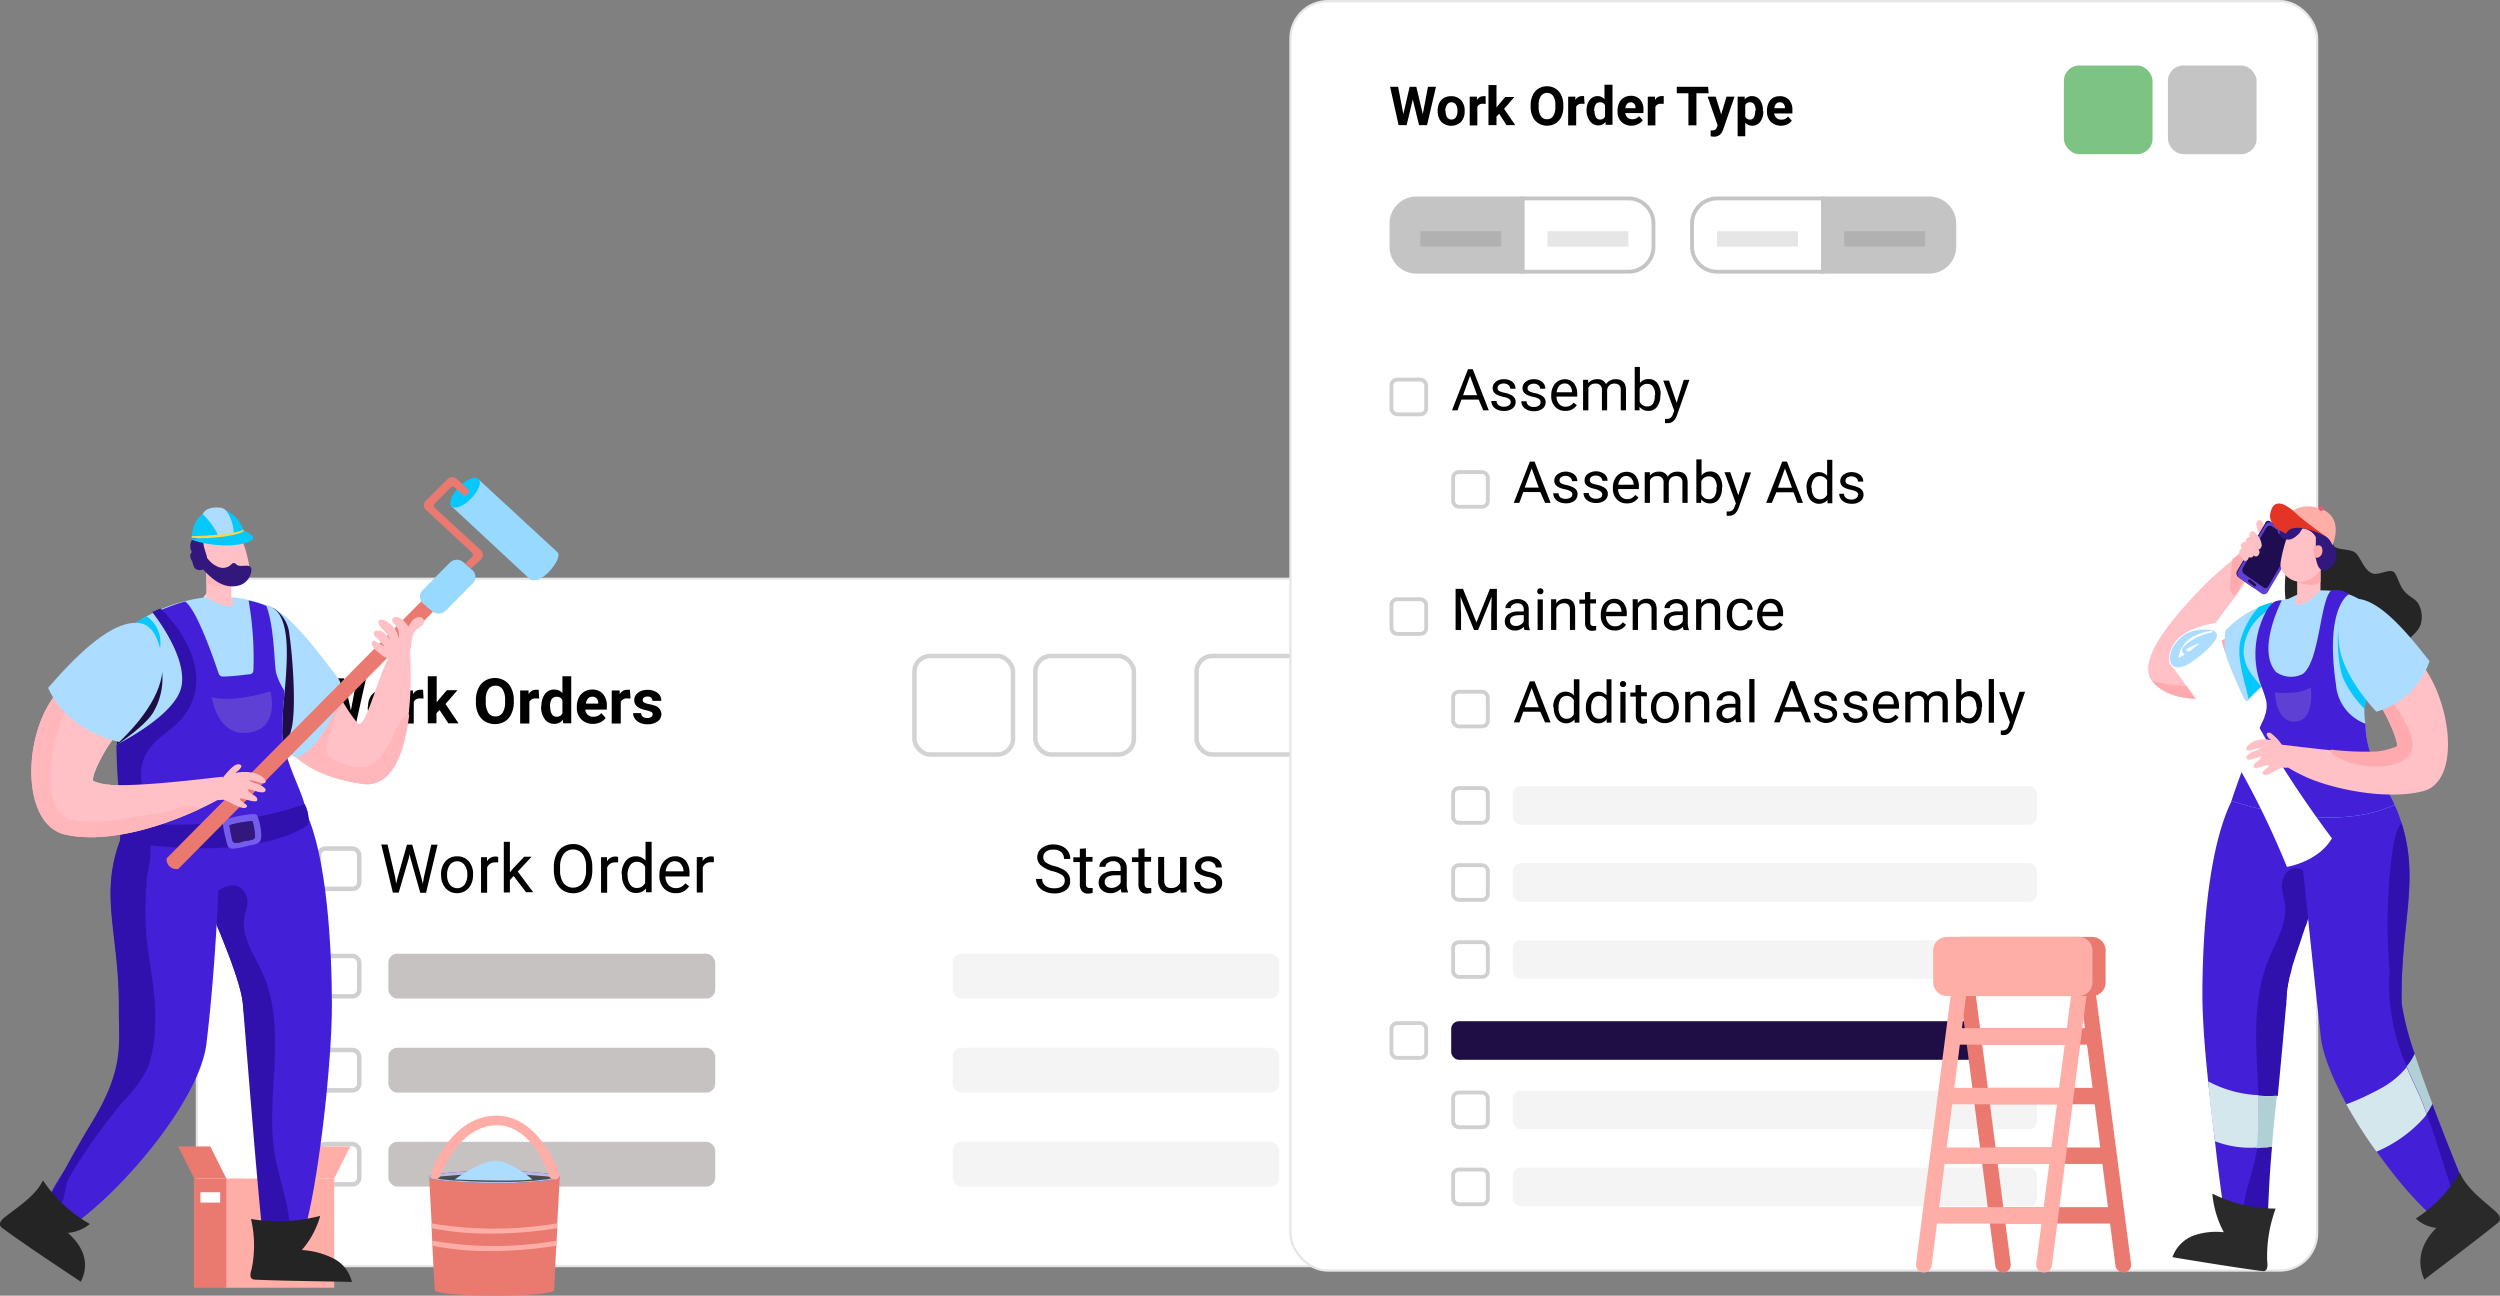 <svg id="Calque_1" data-name="Calque 1" xmlns="http://www.w3.org/2000/svg" viewBox="0 0 311.83 161.61"><rect x="0" y="0" width="311.83" height="161.61" fill="#808080" stroke="none"/><defs><style>.cls-1,.cls-15,.cls-40{fill:#fff;}.cls-1{stroke:#e6e6e6;stroke-width:0.28px;}.cls-10,.cls-2,.cls-3,.cls-7{fill:none;}.cls-2{stroke:#d3d3d3;}.cls-2,.cls-3{stroke-width:0.56px;}.cls-10,.cls-3{stroke:#d0d0d0;}.cls-4{fill:#c6c2c2;}.cls-5{fill:#f4f4f4;}.cls-6{fill:#c4c4c4;}.cls-7{stroke:#c4c4c4;}.cls-10,.cls-7{stroke-width:0.48px;}.cls-8{fill-opacity:0.1;}.cls-9{fill:#7cc384;}.cls-11{fill:#1f0d45;}.cls-12{fill:#f3f3f3;}.cls-13{fill:#ffaea7;}.cls-14{fill:#ea7a70;}.cls-16{fill:#ffc1c5;}.cls-17{fill:#441fd8;}.cls-18{fill:#ffb7bb;}.cls-19{fill:#3111ae;}.cls-20,.cls-27{fill:#acdcff;}.cls-21{fill:#5f40d4;}.cls-22{fill:#745ced;}.cls-23{fill:#32187c;}.cls-24,.cls-26{fill:#05c8ff;}.cls-25{fill:#242424;}.cls-26,.cls-27,.cls-28,.cls-40{fill-rule:evenodd;}.cls-28{fill:#ffd43e;}.cls-29{fill:#97d9ff;}.cls-30{fill:#474c4d;}.cls-31{fill:#bdb8ec;}.cls-32{fill:#ffaaaf;}.cls-33{fill:#252525;}.cls-34{fill:#1f0d52;}.cls-35{fill:#5f40d5;}.cls-36{fill:#1f1a1a;}.cls-37{fill:#e43425;}.cls-38{fill:#e55773;}.cls-39{fill:#2a2a2a;}.cls-41{fill:#d3e7ec;}.cls-42{fill:#b1d0d6;}.cls-43{fill:#dadaff;}</style></defs><rect class="cls-1" x="24.56" y="72.19" width="214.75" height="85.73" rx="5.45"/><path d="M43.77,117.61l.75-4h1.14l-1.24,5.56H43.27l-.9-3.72-.91,3.72H40.31l-1.23-5.56h1.14l.75,4,.92-4h1Zm2.14-.5a2.42,2.42,0,0,1,.24-1.09,1.68,1.68,0,0,1,.68-.74,2,2,0,0,1,1-.27,1.89,1.89,0,0,1,1.37.51,2.07,2.07,0,0,1,.59,1.39v.28a2.17,2.17,0,0,1-.53,1.53,2.08,2.08,0,0,1-2.86,0,2.22,2.22,0,0,1-.53-1.56Zm1.11.08a1.55,1.55,0,0,0,.22.91.81.81,0,0,0,1.26,0,1.71,1.71,0,0,0,.22-1,1.52,1.52,0,0,0-.22-.89.74.74,0,0,0-.64-.32.72.72,0,0,0-.62.32A1.68,1.68,0,0,0,47,117.19Zm5.81-1.07-.4,0a.81.81,0,0,0-.82.42v2.71h-1.1v-4.13h1l0,.49a1,1,0,0,1,.92-.57,1.21,1.21,0,0,1,.34,0Zm2,1.44-.39.4v1.26H53.36v-5.87h1.11v3.25l.21-.27,1.06-1.24h1.32l-1.49,1.72,1.62,2.41H55.92Zm9.26-1a3.23,3.23,0,0,1-.29,1.43,2.12,2.12,0,0,1-.83,1,2.48,2.48,0,0,1-2.47,0,2.2,2.2,0,0,1-.84-.94,3.25,3.25,0,0,1-.3-1.42v-.28a3.39,3.39,0,0,1,.29-1.44,2.2,2.2,0,0,1,.84-1,2.41,2.41,0,0,1,2.47,0,2.2,2.2,0,0,1,.84,1,3.25,3.25,0,0,1,.29,1.44ZM63,116.31a2.36,2.36,0,0,0-.31-1.33,1,1,0,0,0-.89-.45,1,1,0,0,0-.89.45,2.28,2.28,0,0,0-.32,1.31v.28a2.48,2.48,0,0,0,.31,1.32,1,1,0,0,0,.91.47,1,1,0,0,0,.88-.46,2.3,2.3,0,0,0,.31-1.32Zm4.25-.19-.4,0a.81.81,0,0,0-.82.42v2.71H64.88v-4.13h1.05l0,.49a1,1,0,0,1,.92-.57,1.27,1.27,0,0,1,.34,0Zm.28,1a2.58,2.58,0,0,1,.43-1.54,1.42,1.42,0,0,1,1.19-.57,1.27,1.27,0,0,1,1,.45v-2.11h1.1v5.87h-1l-.06-.44a1.28,1.28,0,0,1-1.06.51,1.42,1.42,0,0,1-1.17-.57A2.58,2.58,0,0,1,67.49,117.12Zm1.11.08a1.57,1.57,0,0,0,.2.89.65.65,0,0,0,.59.31.73.73,0,0,0,.72-.43v-1.63a.73.73,0,0,0-.72-.43C68.86,115.91,68.6,116.34,68.6,117.2ZM74,119.29a2,2,0,0,1-1.48-.55,2,2,0,0,1-.57-1.49v-.11a2.51,2.51,0,0,1,.24-1.11,1.77,1.77,0,0,1,.68-.75,1.91,1.91,0,0,1,1-.27,1.7,1.7,0,0,1,1.33.54,2.13,2.13,0,0,1,.49,1.51v.45H73a1,1,0,0,0,.32.65,1,1,0,0,0,.68.24,1.19,1.19,0,0,0,1-.46l.54.61a1.58,1.58,0,0,1-.67.55A2.23,2.23,0,0,1,74,119.29Zm-.12-3.39a.71.71,0,0,0-.54.23,1.18,1.18,0,0,0-.26.63h1.54v-.09a.86.86,0,0,0-.2-.56A.7.7,0,0,0,73.85,115.9Zm4.77.22-.4,0a.82.82,0,0,0-.82.42v2.71H76.3v-4.13h1l0,.49a1,1,0,0,1,.92-.57,1.29,1.29,0,0,1,.35,0Zm2.77,2a.34.34,0,0,0-.2-.32,2.15,2.15,0,0,0-.64-.21c-1-.21-1.47-.62-1.47-1.25a1.15,1.15,0,0,1,.45-.92,1.89,1.89,0,0,1,1.2-.37,2,2,0,0,1,1.25.37,1.16,1.16,0,0,1,.47,1h-1.1a.56.56,0,0,0-.15-.39.66.66,0,0,0-.48-.15.69.69,0,0,0-.43.12.41.41,0,0,0-.15.32.32.32,0,0,0,.17.3,1.8,1.8,0,0,0,.59.2,4.27,4.27,0,0,1,.69.18,1.14,1.14,0,0,1,.88,1.11A1.1,1.1,0,0,1,82,119a2.1,2.1,0,0,1-1.25.34,2.19,2.19,0,0,1-.92-.18,1.46,1.46,0,0,1-.63-.51,1.13,1.13,0,0,1-.23-.7h1a.58.58,0,0,0,.22.46.89.89,0,0,0,.54.15.81.81,0,0,0,.48-.12A.36.36,0,0,0,81.39,118.08Z" transform="translate(0 -29)"/><rect class="cls-2" x="114.06" y="81.82" width="12.29" height="12.29" rx="1.95"/><rect class="cls-3" x="39.78" y="119.24" width="5.03" height="5.03" rx="0.84"/><rect class="cls-4" x="48.44" y="118.96" width="40.77" height="5.59" rx="1.12"/><rect class="cls-5" x="118.81" y="118.96" width="40.77" height="5.59" rx="1.12"/><rect class="cls-5" x="180.25" y="118.96" width="51.94" height="5.59" rx="1.12"/><rect class="cls-3" x="39.78" y="130.97" width="5.03" height="5.03" rx="0.84"/><rect class="cls-4" x="48.44" y="130.69" width="40.77" height="5.59" rx="1.12"/><rect class="cls-5" x="118.81" y="130.69" width="40.77" height="5.59" rx="1.12"/><rect class="cls-5" x="180.25" y="130.69" width="51.94" height="5.59" rx="1.12"/><rect class="cls-3" x="39.78" y="142.7" width="5.03" height="5.03" rx="0.84"/><rect class="cls-4" x="48.44" y="142.42" width="40.77" height="5.59" rx="1.12"/><rect class="cls-5" x="118.81" y="142.42" width="40.77" height="5.59" rx="1.12"/><rect class="cls-5" x="180.25" y="142.42" width="51.94" height="5.59" rx="1.12"/><rect class="cls-3" x="39.78" y="105.84" width="5.03" height="5.03" rx="0.84"/><path d="M49.3,138.45l.11.78.17-.71,1.18-4.16h.66l1.15,4.16.17.72.13-.8.92-4.08h.79l-1.44,6h-.72L51.19,136l-.09-.46L51,136l-1.27,4.34H49l-1.44-6h.78Zm5.71-.38a2.58,2.58,0,0,1,.25-1.17,1.94,1.94,0,0,1,.71-.81,2,2,0,0,1,1.05-.28,1.86,1.86,0,0,1,1.46.63A2.35,2.35,0,0,1,59,138.1v.06a2.57,2.57,0,0,1-.25,1.16,1.84,1.84,0,0,1-.71.8,1.92,1.92,0,0,1-1,.29,1.86,1.86,0,0,1-1.46-.63,2.37,2.37,0,0,1-.56-1.66Zm.76.09a1.88,1.88,0,0,0,.34,1.18,1.17,1.17,0,0,0,1.84,0,2.13,2.13,0,0,0,.34-1.27,1.88,1.88,0,0,0-.35-1.18,1.11,1.11,0,0,0-.92-.46,1.1,1.1,0,0,0-.91.45A2.05,2.05,0,0,0,55.77,138.16Zm6.37-1.59a2.25,2.25,0,0,0-.38,0,1,1,0,0,0-1,.64v3.14H60v-4.43h.74v.51a1.19,1.19,0,0,1,1.06-.59.77.77,0,0,1,.34.06Zm1.93,1.7-.47.5v1.55h-.76V134h.76v3.81l.4-.49,1.39-1.46h.92l-1.73,1.85,1.93,2.58h-.89Zm9.81-.73a3.66,3.66,0,0,1-.3,1.53,2.2,2.2,0,0,1-.83,1,2.43,2.43,0,0,1-2.51,0,2.26,2.26,0,0,1-.85-1,3.67,3.67,0,0,1-.31-1.49v-.43a3.65,3.65,0,0,1,.3-1.52,2.28,2.28,0,0,1,.84-1,2.34,2.34,0,0,1,1.26-.35,2.21,2.21,0,0,1,2.1,1.35,3.66,3.66,0,0,1,.3,1.53Zm-.78-.39a2.7,2.7,0,0,0-.43-1.63,1.52,1.52,0,0,0-2.37,0,2.69,2.69,0,0,0-.44,1.58v.44a2.72,2.72,0,0,0,.43,1.61,1.53,1.53,0,0,0,2.38,0,2.77,2.77,0,0,0,.43-1.6Zm4-.58a2.13,2.13,0,0,0-.37,0,1,1,0,0,0-1,.64v3.14h-.76v-4.43h.74v.51a1.19,1.19,0,0,1,1.06-.59.75.75,0,0,1,.33.06Zm.44,1.5a2.62,2.62,0,0,1,.48-1.64,1.53,1.53,0,0,1,1.26-.62,1.57,1.57,0,0,1,1.24.53V134h.76v6.29h-.7l0-.47a1.53,1.53,0,0,1-1.26.56,1.51,1.51,0,0,1-1.26-.63,2.65,2.65,0,0,1-.48-1.65Zm.75.09a2,2,0,0,0,.31,1.18,1,1,0,0,0,.87.42,1.1,1.1,0,0,0,1-.64v-2a1.12,1.12,0,0,0-1-.63,1,1,0,0,0-.87.43A2.26,2.26,0,0,0,78.27,138.16Zm6,2.25a2,2,0,0,1-1.47-.59,2.21,2.21,0,0,1-.57-1.59v-.14a2.72,2.72,0,0,1,.25-1.17,1.94,1.94,0,0,1,.71-.81,1.74,1.74,0,0,1,1-.3,1.63,1.63,0,0,1,1.34.57A2.46,2.46,0,0,1,86,138v.32H83a1.61,1.61,0,0,0,.38,1.06,1.25,1.25,0,0,0,.94.4,1.34,1.34,0,0,0,.68-.17,1.77,1.77,0,0,0,.48-.43l.47.36A1.87,1.87,0,0,1,84.28,140.41Zm-.1-4a1,1,0,0,0-.77.34,1.59,1.59,0,0,0-.38.93h2.22v0a1.47,1.47,0,0,0-.32-.9A.94.94,0,0,0,84.18,136.43Zm4.85.14a2.25,2.25,0,0,0-.38,0,1,1,0,0,0-1,.64v3.14h-.75v-4.43h.73v.51a1.2,1.2,0,0,1,1.06-.59.77.77,0,0,1,.34.06Z" transform="translate(0 -29)"/><path d="M131.31,137.67a3.72,3.72,0,0,1-1.47-.72,1.35,1.35,0,0,1-.46-1,1.45,1.45,0,0,1,.56-1.16,2.25,2.25,0,0,1,1.47-.46,2.39,2.39,0,0,1,1.09.24,1.7,1.7,0,0,1,1,1.57h-.79a1.07,1.07,0,0,0-.34-.85,1.4,1.4,0,0,0-1-.31,1.45,1.45,0,0,0-.91.25.85.85,0,0,0-.33.71.79.79,0,0,0,.31.62,3.08,3.08,0,0,0,1.05.46,4.82,4.82,0,0,1,1.17.46,1.68,1.68,0,0,1,.62.59,1.45,1.45,0,0,1,.2.79A1.38,1.38,0,0,1,133,140a2.42,2.42,0,0,1-1.51.44,2.79,2.79,0,0,1-1.15-.24,2,2,0,0,1-.82-.64,1.63,1.63,0,0,1-.29-.93H130a1,1,0,0,0,.4.85,1.68,1.68,0,0,0,1.07.31,1.54,1.54,0,0,0,1-.25.83.83,0,0,0,.34-.69.82.82,0,0,0-.31-.68A3.5,3.5,0,0,0,131.31,137.67Zm4.14-2.85v1.07h.82v.59h-.82v2.75a.6.6,0,0,0,.11.4.45.45,0,0,0,.37.13,2,2,0,0,0,.36,0v.61a2,2,0,0,1-.58.09.94.94,0,0,1-.76-.31,1.27,1.27,0,0,1-.26-.87v-2.75h-.81v-.59h.81v-1.07Zm4.45,5.5a1.69,1.69,0,0,1-.11-.46,1.7,1.7,0,0,1-1.26.55,1.64,1.64,0,0,1-1.08-.37,1.23,1.23,0,0,1-.41-.94,1.25,1.25,0,0,1,.52-1.08,2.53,2.53,0,0,1,1.48-.38h.74v-.35a.82.82,0,0,0-.24-.63.94.94,0,0,0-.7-.24,1.1,1.1,0,0,0-.68.21.59.59,0,0,0-.27.49h-.76a1,1,0,0,1,.23-.64A1.59,1.59,0,0,1,138,136a2.18,2.18,0,0,1,.89-.18,1.73,1.73,0,0,1,1.2.39,1.35,1.35,0,0,1,.45,1.05v2a2.36,2.36,0,0,0,.16,1v.06Zm-1.26-.57a1.3,1.3,0,0,0,.68-.19,1.06,1.06,0,0,0,.46-.48v-.91h-.59c-.93,0-1.4.28-1.4.82a.7.7,0,0,0,.24.56A.93.93,0,0,0,138.64,139.75Zm4.12-4.93v1.07h.82v.59h-.82v2.75a.6.6,0,0,0,.11.4.45.45,0,0,0,.37.13,2,2,0,0,0,.36,0v.61a2,2,0,0,1-.58.09.94.94,0,0,1-.76-.31,1.27,1.27,0,0,1-.26-.87v-2.75h-.81v-.59H142v-1.07Zm4.45,5.07a1.64,1.64,0,0,1-1.3.52,1.4,1.4,0,0,1-1.08-.41,1.76,1.76,0,0,1-.37-1.22v-2.89h.75v2.87c0,.67.28,1,.82,1a1.14,1.14,0,0,0,1.16-.64v-3.23H148v4.43h-.72Zm4.47-.74a.59.59,0,0,0-.23-.48,2.2,2.2,0,0,0-.81-.29,3.58,3.58,0,0,1-.91-.3,1.3,1.3,0,0,1-.5-.4,1,1,0,0,1-.16-.57,1.14,1.14,0,0,1,.46-.92,1.82,1.82,0,0,1,1.18-.38,1.84,1.84,0,0,1,1.22.39,1.25,1.25,0,0,1,.47,1h-.76a.68.68,0,0,0-.27-.54,1,1,0,0,0-.66-.23,1,1,0,0,0-.65.18.56.56,0,0,0-.23.48.46.46,0,0,0,.21.41,2.74,2.74,0,0,0,.79.26,4.27,4.27,0,0,1,.92.31,1.32,1.32,0,0,1,.52.42,1.09,1.09,0,0,1,.17.61,1.14,1.14,0,0,1-.48,1,2,2,0,0,1-1.23.36,2.32,2.32,0,0,1-.94-.19,1.53,1.53,0,0,1-.64-.53,1.22,1.22,0,0,1-.23-.73h.76a.79.79,0,0,0,.3.61,1.24,1.24,0,0,0,.75.22,1.26,1.26,0,0,0,.69-.17A.54.54,0,0,0,151.68,139.15Z" transform="translate(0 -29)"/><path d="M180.94,140.32v-6h1.68a2.82,2.82,0,0,1,1.38.34,2.29,2.29,0,0,1,.92,1,3.14,3.14,0,0,1,.33,1.46v.38a3.26,3.26,0,0,1-.32,1.48,2.28,2.28,0,0,1-.94,1,2.87,2.87,0,0,1-1.4.34Zm.79-5.31v4.67h.82a1.83,1.83,0,0,0,1.42-.56,2.39,2.39,0,0,0,.5-1.61v-.35a2.37,2.37,0,0,0-.48-1.58,1.64,1.64,0,0,0-1.35-.57Zm6.43,5.4a1.93,1.93,0,0,1-1.46-.59,2.21,2.21,0,0,1-.57-1.59v-.14a2.72,2.72,0,0,1,.25-1.17,1.94,1.94,0,0,1,.71-.81,1.74,1.74,0,0,1,1-.3,1.63,1.63,0,0,1,1.34.57,2.46,2.46,0,0,1,.48,1.63v.32h-3a1.61,1.61,0,0,0,.38,1.06,1.25,1.25,0,0,0,.94.4,1.34,1.34,0,0,0,.68-.17,1.77,1.77,0,0,0,.48-.43l.47.36A1.88,1.88,0,0,1,188.16,140.41Zm-.09-4a1,1,0,0,0-.77.34,1.53,1.53,0,0,0-.38.93h2.22v0a1.47,1.47,0,0,0-.32-.9A.94.94,0,0,0,188.07,136.43Zm5.29,2.72a.57.57,0,0,0-.24-.48,2.21,2.21,0,0,0-.8-.29,3.54,3.54,0,0,1-.92-.3,1.38,1.38,0,0,1-.5-.4,1,1,0,0,1-.16-.57,1.17,1.17,0,0,1,.46-.92,1.82,1.82,0,0,1,1.18-.38,1.84,1.84,0,0,1,1.22.39,1.22,1.22,0,0,1,.47,1h-.76a.68.68,0,0,0-.27-.54,1,1,0,0,0-.66-.23,1,1,0,0,0-.65.18.59.59,0,0,0-.23.48.45.45,0,0,0,.22.41,2.55,2.55,0,0,0,.78.26,4.09,4.09,0,0,1,.92.31,1.25,1.25,0,0,1,.52.42,1,1,0,0,1,.17.61,1.13,1.13,0,0,1-.47,1,2,2,0,0,1-1.24.36,2.35,2.35,0,0,1-.94-.19,1.59,1.59,0,0,1-.64-.53,1.29,1.29,0,0,1-.23-.73h.76a.79.79,0,0,0,.3.61,1.24,1.24,0,0,0,.75.22,1.26,1.26,0,0,0,.69-.17A.55.55,0,0,0,193.36,139.15Zm3.52.64a1.06,1.06,0,0,0,.71-.25.85.85,0,0,0,.33-.61h.72a1.35,1.35,0,0,1-.26.72,1.67,1.67,0,0,1-.65.55,1.81,1.81,0,0,1-.85.21,1.79,1.79,0,0,1-1.44-.61,2.38,2.38,0,0,1-.54-1.65V138a2.66,2.66,0,0,1,.24-1.15,1.85,1.85,0,0,1,.68-.78,1.93,1.93,0,0,1,1.06-.28,1.76,1.76,0,0,1,1.23.45,1.57,1.57,0,0,1,.53,1.16h-.72a1.07,1.07,0,0,0-.32-.71,1.13,1.13,0,0,0-1.62.14,2,2,0,0,0-.32,1.2v.15a1.93,1.93,0,0,0,.32,1.18A1.08,1.08,0,0,0,196.88,139.79Zm4.75-3.22a2.05,2.05,0,0,0-.37,0,1,1,0,0,0-1,.64v3.14h-.76v-4.43h.74v.51a1.19,1.19,0,0,1,1.06-.59.69.69,0,0,1,.33.06Zm1.53,3.75h-.76v-4.43h.76Zm-.82-5.6a.5.5,0,0,1,.11-.32.45.45,0,0,1,.34-.12.43.43,0,0,1,.33.12.45.45,0,0,1,.12.32.41.41,0,0,1-.12.3.4.4,0,0,1-.33.13.42.42,0,0,1-.34-.13A.44.44,0,0,1,202.34,134.72Zm5.78,3.44a2.65,2.65,0,0,1-.46,1.63,1.5,1.5,0,0,1-1.26.62,1.64,1.64,0,0,1-1.27-.51V142h-.75v-6.14h.69l0,.49a1.57,1.57,0,0,1,1.29-.57,1.5,1.5,0,0,1,1.26.6,2.69,2.69,0,0,1,.47,1.68Zm-.76-.09a1.9,1.9,0,0,0-.32-1.18,1,1,0,0,0-.87-.44,1.14,1.14,0,0,0-1,.61v2.12a1.12,1.12,0,0,0,1.05.61,1,1,0,0,0,.86-.43A2.12,2.12,0,0,0,207.36,138.07Zm2.76-3.25v1.07h.82v.59h-.82v2.75a.6.6,0,0,0,.11.4.45.45,0,0,0,.37.13,2,2,0,0,0,.36,0v.61a2,2,0,0,1-.58.09.94.94,0,0,1-.76-.31,1.27,1.27,0,0,1-.26-.87v-2.75h-.81v-.59h.81v-1.07Zm2.54,5.5h-.76v-4.43h.76Zm-.82-5.6a.45.45,0,0,1,.11-.32.42.42,0,0,1,.33-.12.45.45,0,0,1,.34.12.45.45,0,0,1,.11.32.4.4,0,0,1-.11.3.42.42,0,0,1-.34.13A.39.39,0,0,1,212,135,.4.4,0,0,1,211.84,134.72Zm1.83,3.35a2.58,2.58,0,0,1,.26-1.17,1.94,1.94,0,0,1,.71-.81,1.91,1.91,0,0,1,1-.28,1.88,1.88,0,0,1,1.47.63,2.4,2.4,0,0,1,.56,1.66v.06a2.71,2.71,0,0,1-.25,1.16,1.9,1.9,0,0,1-.71.8,2,2,0,0,1-1.06.29,1.86,1.86,0,0,1-1.46-.63,2.42,2.42,0,0,1-.56-1.66Zm.76.09a1.94,1.94,0,0,0,.34,1.18,1.11,1.11,0,0,0,.92.45,1.09,1.09,0,0,0,.92-.45,2.06,2.06,0,0,0,.34-1.27,1.88,1.88,0,0,0-.35-1.18,1.1,1.1,0,0,0-.92-.46,1.08,1.08,0,0,0-.9.45A2.05,2.05,0,0,0,214.43,138.16Zm4.94-2.27,0,.56a1.61,1.61,0,0,1,1.33-.64c.93,0,1.41.53,1.41,1.59v2.92h-.75v-2.93a1,1,0,0,0-.23-.71.87.87,0,0,0-.66-.23,1.11,1.11,0,0,0-.65.2,1.32,1.32,0,0,0-.44.52v3.15h-.75v-4.43Z" transform="translate(0 -29)"/><rect class="cls-2" x="129.14" y="81.82" width="12.29" height="12.29" rx="1.95"/><rect class="cls-2" x="149.25" y="81.82" width="84.89" height="12.29" rx="1.95"/><rect class="cls-1" x="160.96" y="0.14" width="128.06" height="158.34" rx="4.67"/><path d="M177.47,43.23l.64-3.4h1L178,44.61h-1l-.78-3.2-.77,3.2h-1l-1.06-4.78h1l.65,3.4.79-3.4h.83Zm1.85-.43a2.06,2.06,0,0,1,.2-.94,1.5,1.5,0,0,1,.58-.64A1.76,1.76,0,0,1,181,41a1.62,1.62,0,0,1,1.18.44,1.82,1.82,0,0,1,.51,1.2v.24a1.89,1.89,0,0,1-.45,1.32,1.79,1.79,0,0,1-2.46,0,1.92,1.92,0,0,1-.45-1.34Zm1,.07a1.32,1.32,0,0,0,.19.78.69.69,0,0,0,1.08,0,1.46,1.46,0,0,0,.2-.85,1.33,1.33,0,0,0-.2-.77.63.63,0,0,0-.55-.27.6.6,0,0,0-.53.27A1.45,1.45,0,0,0,180.27,42.87Zm5-.92-.34,0a.69.69,0,0,0-.71.37v2.32h-.95V41.06h.9l0,.42A.9.9,0,0,1,185,41a.94.94,0,0,1,.3,0ZM187,43.19l-.34.34v1.08h-1v-5h1v2.79l.18-.23.91-1.07h1.14l-1.28,1.48L189,44.61h-1.09Zm8-.86a2.86,2.86,0,0,1-.25,1.24,1.92,1.92,0,0,1-.72.82,2.08,2.08,0,0,1-2.12,0,1.89,1.89,0,0,1-.72-.81,2.81,2.81,0,0,1-.27-1.22v-.24a2.83,2.83,0,0,1,.26-1.24,1.89,1.89,0,0,1,.72-.83,2,2,0,0,1,1.06-.29,2,2,0,0,1,1.06.29,1.89,1.89,0,0,1,.72.83,2.83,2.83,0,0,1,.26,1.24Zm-1-.22a2,2,0,0,0-.27-1.14.95.95,0,0,0-1.53,0,2,2,0,0,0-.28,1.13v.23a2,2,0,0,0,.27,1.14.88.88,0,0,0,.78.4.87.87,0,0,0,.76-.39,2,2,0,0,0,.27-1.13Zm3.65-.16-.34,0a.69.69,0,0,0-.71.37v2.32h-1V41.06h.9l0,.42a.89.89,0,0,1,.79-.49.93.93,0,0,1,.29,0Zm.25.86a2.11,2.11,0,0,1,.37-1.32,1.22,1.22,0,0,1,1-.5,1.09,1.09,0,0,1,.86.39V39.57h1v5h-.86l0-.37a1.14,1.14,0,0,1-.92.44,1.25,1.25,0,0,1-1-.49A2.24,2.24,0,0,1,197.89,42.81Zm1,.07a1.43,1.43,0,0,0,.17.76.58.58,0,0,0,.51.27.63.63,0,0,0,.62-.37v-1.4a.63.63,0,0,0-.62-.38C199.07,41.76,198.84,42.14,198.84,42.88Zm4.62,1.8a1.74,1.74,0,0,1-1.27-.48,1.7,1.7,0,0,1-.49-1.28v-.09a2.12,2.12,0,0,1,.21-1,1.47,1.47,0,0,1,.58-.65,1.66,1.66,0,0,1,.87-.23,1.51,1.51,0,0,1,1.15.46,1.87,1.87,0,0,1,.42,1.31v.38h-2.27a.84.84,0,0,0,.87.77,1,1,0,0,0,.85-.39l.47.52a1.42,1.42,0,0,1-.58.47A1.92,1.92,0,0,1,203.46,44.68Zm-.11-2.92a.57.57,0,0,0-.45.19,1,1,0,0,0-.23.55H204v-.08a.65.65,0,0,0-.17-.48A.6.6,0,0,0,203.35,41.76Zm4.11.19-.34,0a.68.68,0,0,0-.7.37v2.32h-.95V41.06h.9l0,.42a.9.9,0,0,1,.79-.49.94.94,0,0,1,.3,0Zm5.61-1.32H211.6v4h-1v-4h-1.45v-.8h3.9Zm1.56,2.64.66-2.21h1l-1.42,4.11-.08.18a1.1,1.1,0,0,1-1.06.7,1.64,1.64,0,0,1-.42-.06v-.72h.15a.83.83,0,0,0,.4-.08.58.58,0,0,0,.21-.27l.11-.3L213,41.06h1Zm5.25-.4a2.13,2.13,0,0,1-.38,1.32,1.2,1.2,0,0,1-1,.49,1.11,1.11,0,0,1-.87-.38V46h-.95V41.06h.88l0,.35a1.11,1.11,0,0,1,.9-.42,1.18,1.18,0,0,1,1,.49,2.13,2.13,0,0,1,.37,1.34Zm-.95-.07a1.39,1.39,0,0,0-.18-.77.56.56,0,0,0-.51-.27.62.62,0,0,0-.61.35v1.45a.61.61,0,0,0,.62.35C218.7,43.91,218.93,43.54,218.93,42.8Zm3.18,1.88a1.77,1.77,0,0,1-1.28-.48,1.74,1.74,0,0,1-.49-1.28v-.09a2.12,2.12,0,0,1,.21-1,1.53,1.53,0,0,1,.58-.65A1.71,1.71,0,0,1,222,41a1.5,1.5,0,0,1,1.15.46,1.87,1.87,0,0,1,.42,1.31v.38H221.3a.94.94,0,0,0,.28.56.85.85,0,0,0,.59.21,1,1,0,0,0,.86-.39l.46.52a1.36,1.36,0,0,1-.58.47A1.91,1.91,0,0,1,222.11,44.68ZM222,41.76a.59.59,0,0,0-.46.19,1,1,0,0,0-.22.55h1.32v-.08a.7.7,0,0,0-.18-.48A.59.59,0,0,0,222,41.76Z" transform="translate(0 -29)"/><path class="cls-6" d="M173.32,56.88a3.36,3.36,0,0,1,3.36-3.37h13.46v9.62H176.68a3.36,3.36,0,0,1-3.36-3.37Z" transform="translate(0 -29)"/><path class="cls-7" d="M206.24,59.76a3.12,3.12,0,0,1-3.12,3.13H189.9V53.75h13.22a3.12,3.12,0,0,1,3.12,3.13Z" transform="translate(0 -29)"/><rect class="cls-8" x="177.16" y="28.84" width="10.09" height="1.92"/><rect class="cls-8" x="193.02" y="28.84" width="10.09" height="1.92"/><path class="cls-6" d="M244,59.76a3.37,3.37,0,0,1-3.37,3.37H227.15V53.51h13.46A3.37,3.37,0,0,1,244,56.88Z" transform="translate(0 -29)"/><path class="cls-7" d="M211.05,56.88a3.13,3.13,0,0,1,3.13-3.13h13.21v9.14H214.18a3.13,3.13,0,0,1-3.13-3.13Z" transform="translate(0 -29)"/><rect class="cls-8" x="214.17" y="28.84" width="10.09" height="1.92"/><rect class="cls-8" x="230.04" y="28.84" width="10.09" height="1.92"/><rect class="cls-9" x="257.43" y="8.17" width="11.06" height="11.06" rx="1.92"/><path d="M184.44,78.84h-2.15l-.49,1.34h-.69l2-5.13h.59l2,5.13h-.69Zm-1.95-.55h1.75l-.88-2.41Zm5.94.88a.46.46,0,0,0-.2-.41,1.82,1.82,0,0,0-.69-.25,3.31,3.31,0,0,1-.79-.26,1.1,1.1,0,0,1-.43-.35.88.88,0,0,1-.14-.49,1,1,0,0,1,.4-.79,1.51,1.51,0,0,1,1-.32,1.62,1.62,0,0,1,1.06.33,1.1,1.1,0,0,1,.4.86h-.66a.56.56,0,0,0-.23-.46A1,1,0,0,0,187,77a.47.47,0,0,0-.2.4.4.4,0,0,0,.18.36,2.26,2.26,0,0,0,.68.23,3.47,3.47,0,0,1,.79.26,1.12,1.12,0,0,1,.45.37.85.85,0,0,1,.15.51,1,1,0,0,1-.41.83,1.77,1.77,0,0,1-1.06.3,1.94,1.94,0,0,1-.82-.16,1.37,1.37,0,0,1-.55-.45,1.14,1.14,0,0,1-.2-.63h.66a.65.65,0,0,0,.26.52,1,1,0,0,0,.65.19,1.05,1.05,0,0,0,.59-.15A.45.45,0,0,0,188.43,79.17Zm3.73,0a.48.48,0,0,0-.2-.41,2,2,0,0,0-.7-.25,3.31,3.31,0,0,1-.79-.26,1.18,1.18,0,0,1-.43-.35.88.88,0,0,1-.13-.49,1,1,0,0,1,.39-.79,1.56,1.56,0,0,1,1-.32,1.61,1.61,0,0,1,1.05.33,1.07,1.07,0,0,1,.4.86h-.65a.59.59,0,0,0-.23-.46,1,1,0,0,0-1.13,0,.49.49,0,0,0-.2.4.39.39,0,0,0,.19.36,2.18,2.18,0,0,0,.67.23,3.31,3.31,0,0,1,.79.26,1.12,1.12,0,0,1,.45.37.85.85,0,0,1,.15.51,1,1,0,0,1-.41.83,1.75,1.75,0,0,1-1.06.3,1.86,1.86,0,0,1-.81-.16,1.4,1.4,0,0,1-.56-.45,1.13,1.13,0,0,1-.19-.63h.65a.68.68,0,0,0,.26.52,1,1,0,0,0,.65.19,1,1,0,0,0,.59-.15A.46.46,0,0,0,192.16,79.17Zm3.08,1.08a1.65,1.65,0,0,1-1.26-.51,1.86,1.86,0,0,1-.49-1.36v-.12a2.18,2.18,0,0,1,.22-1,1.64,1.64,0,0,1,.6-.7,1.53,1.53,0,0,1,.85-.25,1.43,1.43,0,0,1,1.16.49,2.13,2.13,0,0,1,.41,1.4v.27h-2.58a1.29,1.29,0,0,0,.32.91,1,1,0,0,0,.81.35,1.16,1.16,0,0,0,.58-.14,1.47,1.47,0,0,0,.42-.37l.4.31A1.6,1.6,0,0,1,195.24,80.25Zm-.08-3.42a.88.88,0,0,0-.66.29,1.37,1.37,0,0,0-.33.81h1.91v-.05a1.22,1.22,0,0,0-.27-.77A.81.81,0,0,0,195.16,76.83Zm2.94-.46,0,.42a1.39,1.39,0,0,1,1.13-.49,1.09,1.09,0,0,1,1.09.61,1.48,1.48,0,0,1,.49-.44,1.43,1.43,0,0,1,.73-.17c.83,0,1.26.44,1.27,1.33v2.55h-.65V77.66a.86.86,0,0,0-.19-.61.82.82,0,0,0-.62-.2.85.85,0,0,0-.61.22.89.89,0,0,0-.28.58v2.53h-.65v-2.5a.73.73,0,0,0-.82-.83.86.86,0,0,0-.87.55v2.78h-.66V76.37Zm9,1.95a2.3,2.3,0,0,1-.4,1.4,1.27,1.27,0,0,1-1.08.53,1.33,1.33,0,0,1-1.12-.51l0,.44h-.6V74.77h.65v2a1.33,1.33,0,0,1,1.09-.49,1.28,1.28,0,0,1,1.09.52,2.3,2.3,0,0,1,.4,1.44Zm-.65-.08a1.8,1.8,0,0,0-.26-1,.85.85,0,0,0-.74-.36,1,1,0,0,0-.93.6V79.1a1,1,0,0,0,.94.6.86.86,0,0,0,.73-.36A1.94,1.94,0,0,0,206.4,78.24Zm2.68,1,.89-2.86h.7l-1.54,4.4c-.23.64-.61,1-1.13,1h-.12l-.25,0v-.53h.18a.84.84,0,0,0,.51-.13,1,1,0,0,0,.31-.49l.15-.39-1.37-3.77h.72Z" transform="translate(0 -29)"/><path d="M192.13,90.38H190l-.49,1.34h-.69l2-5.14h.59l2,5.14h-.69Zm-1.95-.56h1.75l-.88-2.4Zm5.94.89a.47.47,0,0,0-.2-.41,1.8,1.8,0,0,0-.69-.26,3.35,3.35,0,0,1-.79-.25,1.19,1.19,0,0,1-.43-.35.88.88,0,0,1-.14-.49,1,1,0,0,1,.4-.79,1.75,1.75,0,0,1,2.06,0,1.06,1.06,0,0,1,.41.85h-.66a.58.58,0,0,0-.23-.46.84.84,0,0,0-.57-.19.9.9,0,0,0-.55.15.49.49,0,0,0-.21.41.41.41,0,0,0,.19.36,2.32,2.32,0,0,0,.68.22,3.44,3.44,0,0,1,.79.27,1.19,1.19,0,0,1,.45.36.88.88,0,0,1,.14.52,1,1,0,0,1-.4.82,1.72,1.72,0,0,1-1.07.31,2.09,2.09,0,0,1-.81-.16,1.37,1.37,0,0,1-.55-.45,1.15,1.15,0,0,1-.2-.64h.66a.67.67,0,0,0,.26.53,1.22,1.22,0,0,0,1.24,0A.46.46,0,0,0,196.12,90.71Zm3.73,0a.47.47,0,0,0-.2-.41A1.93,1.93,0,0,0,199,90a3.35,3.35,0,0,1-.79-.25,1.29,1.29,0,0,1-.43-.35.88.88,0,0,1-.13-.49,1,1,0,0,1,.39-.79,1.77,1.77,0,0,1,2.07,0,1.05,1.05,0,0,1,.4.85h-.65a.61.61,0,0,0-.23-.46.84.84,0,0,0-.57-.19.91.91,0,0,0-.56.15.51.51,0,0,0-.2.41.4.4,0,0,0,.18.36,2.32,2.32,0,0,0,.68.22,3.44,3.44,0,0,1,.79.27,1.19,1.19,0,0,1,.45.36.89.89,0,0,1,.15.52,1,1,0,0,1-.41.82,1.69,1.69,0,0,1-1.06.31,2,2,0,0,1-.81-.16,1.4,1.4,0,0,1-.56-.45,1.14,1.14,0,0,1-.19-.64h.65a.7.7,0,0,0,.26.53,1.07,1.07,0,0,0,.65.19,1.05,1.05,0,0,0,.59-.15A.47.47,0,0,0,199.85,90.71Zm3.08,1.08a1.65,1.65,0,0,1-1.26-.51,1.86,1.86,0,0,1-.49-1.36V89.8a2.25,2.25,0,0,1,.22-1,1.62,1.62,0,0,1,.6-.69,1.54,1.54,0,0,1,.85-.26,1.46,1.46,0,0,1,1.16.49,2.17,2.17,0,0,1,.41,1.41V90h-2.59a1.37,1.37,0,0,0,.33.91,1.05,1.05,0,0,0,.81.35,1.16,1.16,0,0,0,.58-.14,1.51,1.51,0,0,0,.42-.38l.4.31A1.61,1.61,0,0,1,202.93,91.79Zm-.08-3.42a.84.84,0,0,0-.66.29,1.44,1.44,0,0,0-.34.8h1.92v0a1.25,1.25,0,0,0-.27-.77A.83.83,0,0,0,202.85,88.37Zm2.94-.47,0,.43a1.4,1.4,0,0,1,1.13-.5,1.1,1.1,0,0,1,1.09.62,1.41,1.41,0,0,1,.49-.45,1.53,1.53,0,0,1,.72-.17c.84,0,1.27.45,1.28,1.33v2.56h-.65V89.2a.84.84,0,0,0-.19-.61.8.8,0,0,0-.63-.2.88.88,0,0,0-.6.21.92.92,0,0,0-.28.59v2.53h-.65v-2.5a.73.73,0,0,0-.82-.83.88.88,0,0,0-.88.54v2.79h-.65V87.9Zm9,1.95a2.33,2.33,0,0,1-.4,1.41,1.3,1.3,0,0,1-1.08.53,1.33,1.33,0,0,1-1.12-.51l0,.44h-.6V86.3h.65v2a1.34,1.34,0,0,1,1.09-.49,1.29,1.29,0,0,1,1.09.53,2.37,2.37,0,0,1,.4,1.44Zm-.65-.07a1.76,1.76,0,0,0-.26-1,.85.85,0,0,0-.74-.36,1,1,0,0,0-.93.6v1.65a1,1,0,0,0,.94.6.84.84,0,0,0,.72-.37A1.8,1.8,0,0,0,214.09,89.78Zm2.68,1,.89-2.86h.7l-1.54,4.41c-.24.63-.61,1-1.13,1h-.12l-.25,0v-.53l.18,0a.84.84,0,0,0,.51-.14.92.92,0,0,0,.31-.49l.15-.38L215.1,87.9h.72Zm6.9-.38h-2.15L221,91.72h-.7l2-5.14h.59l2,5.14h-.69Zm-1.95-.56h1.75l-.88-2.4Zm3.56,0a2.19,2.19,0,0,1,.42-1.41,1.31,1.31,0,0,1,1.09-.54,1.33,1.33,0,0,1,1.06.46v-2h.65v5.42h-.6l0-.41a1.41,1.41,0,0,1-2.17-.06,2.28,2.28,0,0,1-.42-1.42Zm.66.07a1.69,1.69,0,0,0,.26,1,.89.89,0,0,0,.74.37,1,1,0,0,0,.91-.56V88.93a1,1,0,0,0-.9-.54.87.87,0,0,0-.75.37A1.83,1.83,0,0,0,225.94,89.85Zm5.8.86a.47.47,0,0,0-.2-.41,1.79,1.79,0,0,0-.7-.26,3.11,3.11,0,0,1-.78-.25,1.19,1.19,0,0,1-.43-.35.88.88,0,0,1-.14-.49,1,1,0,0,1,.39-.79,1.77,1.77,0,0,1,2.07,0,1.06,1.06,0,0,1,.41.85h-.66a.61.61,0,0,0-.23-.46.84.84,0,0,0-.57-.19.93.93,0,0,0-.56.15.51.51,0,0,0-.2.41.39.39,0,0,0,.19.36,2.23,2.23,0,0,0,.67.22,3.54,3.54,0,0,1,.8.27,1.08,1.08,0,0,1,.44.36.89.89,0,0,1,.15.52,1,1,0,0,1-.41.82,1.67,1.67,0,0,1-1.06.31,2.09,2.09,0,0,1-.81-.16,1.37,1.37,0,0,1-.55-.45,1.15,1.15,0,0,1-.2-.64H230a.7.7,0,0,0,.26.53,1.09,1.09,0,0,0,.65.19,1,1,0,0,0,.59-.15A.47.47,0,0,0,231.74,90.71Z" transform="translate(0 -29)"/><rect class="cls-10" x="173.56" y="47.35" width="4.33" height="4.33" rx="0.72"/><rect class="cls-10" x="181.25" y="58.88" width="4.33" height="4.33" rx="0.72"/><path d="M182.48,102.45l1.68,4.19,1.68-4.19h.87v5.13H186v-2l.06-2.16-1.69,4.16h-.51l-1.69-4.15.07,2.15v2h-.68v-5.13Zm7.68,5.13a1.25,1.25,0,0,1-.09-.4,1.48,1.48,0,0,1-1.09.47,1.36,1.36,0,0,1-.92-.32,1,1,0,0,1-.36-.81,1.07,1.07,0,0,1,.45-.92,2.13,2.13,0,0,1,1.27-.33h.64V105a.74.74,0,0,0-.21-.55.82.82,0,0,0-.6-.2.91.91,0,0,0-.58.18.51.51,0,0,0-.24.42h-.66a.88.88,0,0,1,.21-.55,1.27,1.27,0,0,1,.54-.42,2,2,0,0,1,.77-.16,1.5,1.5,0,0,1,1,.34,1.18,1.18,0,0,1,.39.9v1.76a2.07,2.07,0,0,0,.14.83v.06Zm-1.08-.5a1.1,1.1,0,0,0,.58-.16.93.93,0,0,0,.4-.41v-.78h-.51c-.8,0-1.2.23-1.2.7a.61.61,0,0,0,.2.48A.77.77,0,0,0,189.08,107.08Zm3.36.5h-.65v-3.82h.65Zm-.7-4.83a.39.39,0,0,1,.09-.26.44.44,0,0,1,.58,0,.35.35,0,0,1,.1.26.36.36,0,0,1-.1.27.47.47,0,0,1-.58,0A.4.4,0,0,1,191.74,102.75Zm2.37,1,0,.49a1.38,1.38,0,0,1,1.14-.56c.81,0,1.21.46,1.22,1.37v2.52h-.65v-2.52a.92.92,0,0,0-.19-.62.78.78,0,0,0-.58-.19.93.93,0,0,0-.56.17,1.14,1.14,0,0,0-.37.44v2.72h-.65v-3.82Zm4.25-.92v.92h.71v.51h-.71v2.37a.55.55,0,0,0,.09.34.4.4,0,0,0,.33.11,1.45,1.45,0,0,0,.31,0v.53a1.77,1.77,0,0,1-.5.07.84.84,0,0,1-.66-.26,1.14,1.14,0,0,1-.22-.75v-2.37H197v-.51h.7v-.92Zm3.06,4.81a1.65,1.65,0,0,1-1.26-.51,1.86,1.86,0,0,1-.49-1.36v-.12a2.31,2.31,0,0,1,.21-1,1.67,1.67,0,0,1,.61-.7,1.52,1.52,0,0,1,.85-.26,1.44,1.44,0,0,1,1.15.49,2.12,2.12,0,0,1,.42,1.41v.27h-2.59a1.35,1.35,0,0,0,.33.91,1,1,0,0,0,.8.35A1.2,1.2,0,0,0,202,107a1.51,1.51,0,0,0,.42-.38l.4.31A1.61,1.61,0,0,1,201.42,107.65Zm-.08-3.42a.88.88,0,0,0-.67.29,1.43,1.43,0,0,0-.33.8h1.91v0a1.21,1.21,0,0,0-.26-.77A.83.83,0,0,0,201.34,104.23Zm2.94-.47,0,.49a1.39,1.39,0,0,1,1.15-.56c.8,0,1.21.46,1.21,1.37v2.52H206v-2.52a.87.87,0,0,0-.19-.62.74.74,0,0,0-.57-.19.91.91,0,0,0-.56.17,1.14,1.14,0,0,0-.37.44v2.72h-.66v-3.82Zm5.72,3.82a1.6,1.6,0,0,1-.09-.4,1.45,1.45,0,0,1-1.08.47,1.36,1.36,0,0,1-.93-.32,1,1,0,0,1-.36-.81,1.07,1.07,0,0,1,.45-.92,2.14,2.14,0,0,1,1.28-.33h.63V105a.77.77,0,0,0-.2-.55.86.86,0,0,0-.61-.2.93.93,0,0,0-.58.18.51.51,0,0,0-.24.42h-.65a.87.87,0,0,1,.2-.55,1.31,1.31,0,0,1,.55-.42,1.88,1.88,0,0,1,.76-.16,1.49,1.49,0,0,1,1,.34,1.18,1.18,0,0,1,.39.9v1.76a2.07,2.07,0,0,0,.14.83v.06Zm-1.08-.5a1.1,1.1,0,0,0,.58-.16.88.88,0,0,0,.4-.41v-.78h-.51c-.8,0-1.2.23-1.2.7a.59.59,0,0,0,.21.48A.74.74,0,0,0,208.92,107.08Zm3.27-3.32,0,.49a1.42,1.42,0,0,1,1.15-.56c.8,0,1.21.46,1.22,1.37v2.52h-.66v-2.52a.87.87,0,0,0-.19-.62.74.74,0,0,0-.57-.19.91.91,0,0,0-.56.17,1.14,1.14,0,0,0-.37.44v2.72h-.65v-3.82Zm4.9,3.36a.94.94,0,0,0,.61-.21.79.79,0,0,0,.29-.53h.62a1.24,1.24,0,0,1-.23.62,1.36,1.36,0,0,1-.56.47,1.55,1.55,0,0,1-.73.18,1.57,1.57,0,0,1-1.24-.52,2.06,2.06,0,0,1-.46-1.42v-.11a2.25,2.25,0,0,1,.21-1,1.55,1.55,0,0,1,.58-.68,1.69,1.69,0,0,1,.91-.24,1.51,1.51,0,0,1,1.06.39,1.35,1.35,0,0,1,.46,1H218a.9.9,0,0,0-.28-.61.88.88,0,0,0-.62-.24.94.94,0,0,0-.78.36,1.69,1.69,0,0,0-.27,1v.13a1.64,1.64,0,0,0,.27,1A.92.92,0,0,0,217.09,107.12Zm3.83.53a1.67,1.67,0,0,1-1.26-.51,1.9,1.9,0,0,1-.49-1.36v-.12a2.18,2.18,0,0,1,.22-1,1.65,1.65,0,0,1,.6-.7,1.57,1.57,0,0,1,.85-.26,1.46,1.46,0,0,1,1.16.49,2.17,2.17,0,0,1,.41,1.41v.27h-2.58a1.39,1.39,0,0,0,.32.91,1.07,1.07,0,0,0,.81.35,1.16,1.16,0,0,0,.58-.14,1.51,1.51,0,0,0,.42-.38l.4.31A1.61,1.61,0,0,1,220.92,107.65Zm-.08-3.42a.88.88,0,0,0-.66.29,1.37,1.37,0,0,0-.33.8h1.91v0a1.27,1.27,0,0,0-.27-.77A.83.83,0,0,0,220.84,104.23Z" transform="translate(0 -29)"/><path d="M192.13,117.78H190l-.48,1.33h-.7l2-5.13h.59l2,5.13h-.69Zm-1.95-.56h1.75l-.88-2.4Zm3.56,0a2.19,2.19,0,0,1,.42-1.41,1.41,1.41,0,0,1,2.15-.08v-2H197v5.41h-.6l0-.4a1.4,1.4,0,0,1-2.17-.07,2.23,2.23,0,0,1-.42-1.41Zm.66.07a1.79,1.79,0,0,0,.26,1,.88.88,0,0,0,.74.36.94.94,0,0,0,.91-.56v-1.75a1,1,0,0,0-.9-.54.89.89,0,0,0-.75.37A2,2,0,0,0,194.4,117.25Zm3.42-.07a2.19,2.19,0,0,1,.42-1.41,1.3,1.3,0,0,1,1.09-.54,1.32,1.32,0,0,1,1.06.46v-2H201v5.41h-.6l0-.4a1.33,1.33,0,0,1-1.09.48,1.32,1.32,0,0,1-1.08-.55,2.23,2.23,0,0,1-.42-1.41Zm.65.07a1.71,1.71,0,0,0,.27,1,.88.88,0,0,0,.74.36.94.94,0,0,0,.91-.56v-1.75a1,1,0,0,0-.9-.54.89.89,0,0,0-.75.37A1.88,1.88,0,0,0,198.47,117.25Zm4.29,1.86h-.65V115.3h.65Zm-.7-4.82a.35.35,0,0,1,.38-.38.37.37,0,0,1,.29.11.36.36,0,0,1,.1.27.35.35,0,0,1-.1.26.37.37,0,0,1-.29.11.4.4,0,0,1-.29-.11A.39.39,0,0,1,202.06,114.29Zm2.64.09v.92h.71v.51h-.71v2.36a.58.58,0,0,0,.09.35.42.42,0,0,0,.33.11l.31,0v.52a1.86,1.86,0,0,1-.5.08.82.82,0,0,1-.67-.27,1.16,1.16,0,0,1-.22-.75v-2.36h-.69v-.51H204v-.92Zm1.23,2.79a2.23,2.23,0,0,1,.22-1,1.78,1.78,0,0,1,.61-.69,1.68,1.68,0,0,1,.9-.24,1.61,1.61,0,0,1,1.26.54,2.09,2.09,0,0,1,.48,1.44v0a2.29,2.29,0,0,1-.21,1,1.64,1.64,0,0,1-.61.69,1.75,1.75,0,0,1-.91.25,1.61,1.61,0,0,1-1.26-.54,2.08,2.08,0,0,1-.48-1.43Zm.66.08a1.62,1.62,0,0,0,.29,1,.92.92,0,0,0,.79.38,1,1,0,0,0,.79-.38,1.87,1.87,0,0,0,.29-1.1,1.6,1.6,0,0,0-.3-1,.94.94,0,0,0-.79-.39.93.93,0,0,0-.78.38A1.76,1.76,0,0,0,206.59,117.25Zm4.25-2,0,.48a1.38,1.38,0,0,1,1.14-.55c.81,0,1.21.45,1.22,1.37v2.51h-.65v-2.52a.89.89,0,0,0-.19-.61.77.77,0,0,0-.58-.2.94.94,0,0,0-.55.17,1.19,1.19,0,0,0-.38.45v2.71h-.65V115.3Zm5.72,3.81a1.12,1.12,0,0,1-.09-.4,1.47,1.47,0,0,1-1.09.48,1.36,1.36,0,0,1-.92-.32,1,1,0,0,1-.36-.81,1.06,1.06,0,0,1,.45-.93,2.11,2.11,0,0,1,1.27-.33h.64v-.3a.72.72,0,0,0-.21-.54.8.8,0,0,0-.6-.21,1,1,0,0,0-.59.18.54.54,0,0,0-.23.43h-.66a.93.93,0,0,1,.2-.55,1.37,1.37,0,0,1,.55-.42,1.8,1.8,0,0,1,.77-.16,1.5,1.5,0,0,1,1,.33,1.19,1.19,0,0,1,.39.91v1.75a2.18,2.18,0,0,0,.13.84v0Zm-1.08-.49a1.1,1.1,0,0,0,.58-.16,1,1,0,0,0,.4-.41v-.79H216c-.8,0-1.2.24-1.2.71a.63.63,0,0,0,.2.48A.82.82,0,0,0,215.48,118.62Zm3.36.49h-.65V113.7h.65Zm5.78-1.33h-2.16l-.48,1.33h-.7l2-5.13h.6l2,5.13h-.69Zm-2-.56h1.74l-.87-2.4Zm5.94.88a.5.5,0,0,0-.2-.41,2,2,0,0,0-.7-.25,3.25,3.25,0,0,1-.78-.25,1.12,1.12,0,0,1-.43-.36.83.83,0,0,1-.14-.48,1,1,0,0,1,.4-.79,1.52,1.52,0,0,1,1-.33,1.56,1.56,0,0,1,1,.34,1,1,0,0,1,.41.85h-.66a.59.59,0,0,0-.23-.46.84.84,0,0,0-.57-.19.93.93,0,0,0-.56.15.51.51,0,0,0-.2.41.39.39,0,0,0,.19.35,2.18,2.18,0,0,0,.67.23,4.18,4.18,0,0,1,.8.26,1.1,1.1,0,0,1,.44.37.86.86,0,0,1,.15.52,1,1,0,0,1-.41.82,1.73,1.73,0,0,1-1.06.31A1.92,1.92,0,0,1,227,119a1.29,1.29,0,0,1-.55-.45,1.1,1.1,0,0,1-.2-.63h.65a.68.68,0,0,0,.26.52,1,1,0,0,0,.65.19,1.09,1.09,0,0,0,.59-.14A.47.47,0,0,0,228.61,118.1Zm3.72,0a.47.47,0,0,0-.2-.41,2,2,0,0,0-.69-.25,3.35,3.35,0,0,1-.79-.25,1.2,1.2,0,0,1-.43-.36.83.83,0,0,1-.14-.48,1,1,0,0,1,.4-.79,1.75,1.75,0,0,1,2.06,0,1,1,0,0,1,.41.85h-.66a.58.58,0,0,0-.22-.46.86.86,0,0,0-.58-.19.9.9,0,0,0-.55.15.48.48,0,0,0-.2.41.4.4,0,0,0,.18.35,2.26,2.26,0,0,0,.68.23,4.05,4.05,0,0,1,.79.26,1.21,1.21,0,0,1,.45.37.86.86,0,0,1,.15.52,1,1,0,0,1-.41.82,1.79,1.79,0,0,1-1.07.31,1.85,1.85,0,0,1-.8-.17,1.32,1.32,0,0,1-.56-.45,1.1,1.1,0,0,1-.2-.63h.66a.68.68,0,0,0,.26.52,1,1,0,0,0,.64.19,1.16,1.16,0,0,0,.6-.14A.48.48,0,0,0,232.33,118.1Zm3.09,1.09a1.65,1.65,0,0,1-1.26-.51,1.89,1.89,0,0,1-.49-1.37v-.12a2.37,2.37,0,0,1,.21-1,1.74,1.74,0,0,1,.61-.7,1.59,1.59,0,0,1,.85-.25,1.41,1.41,0,0,1,1.15.49,2.09,2.09,0,0,1,.42,1.4v.27h-2.59a1.39,1.39,0,0,0,.33.92,1,1,0,0,0,.8.34,1.1,1.1,0,0,0,.59-.14,1.47,1.47,0,0,0,.42-.37l.4.31A1.61,1.61,0,0,1,235.42,119.19Zm-.08-3.42a.82.82,0,0,0-.66.29,1.34,1.34,0,0,0-.34.8h1.91v0A1.19,1.19,0,0,0,236,116,.83.83,0,0,0,235.34,115.77Zm2.94-.47v.42a1.41,1.41,0,0,1,1.14-.49,1.1,1.1,0,0,1,1.09.61,1.39,1.39,0,0,1,.49-.44,1.5,1.5,0,0,1,.72-.17c.84,0,1.26.44,1.28,1.33v2.55h-.65V116.6a.87.87,0,0,0-.19-.61.8.8,0,0,0-.63-.21.89.89,0,0,0-.6.22.91.91,0,0,0-.28.58v2.53H240v-2.49a.74.74,0,0,0-.82-.84.88.88,0,0,0-.88.55v2.78h-.65V115.3Zm8.95,2a2.29,2.29,0,0,1-.41,1.41,1.27,1.27,0,0,1-1.08.53,1.31,1.31,0,0,1-1.11-.51l0,.43H244V113.7h.65v2a1.43,1.43,0,0,1,2.18,0,2.39,2.39,0,0,1,.4,1.44Zm-.66-.07a1.76,1.76,0,0,0-.25-1,.84.84,0,0,0-.74-.37,1,1,0,0,0-.93.6V118a1,1,0,0,0,.93.6.84.84,0,0,0,.73-.36A1.83,1.83,0,0,0,246.57,117.18Zm2.19,1.93h-.65V113.7h.65Zm2.29-1,.89-2.86h.7l-1.53,4.4c-.24.64-.62,1-1.13,1h-.13l-.24-.05v-.53h.18a.84.84,0,0,0,.51-.13.92.92,0,0,0,.31-.49l.14-.39-1.36-3.77h.71Z" transform="translate(0 -29)"/><rect class="cls-10" x="173.56" y="74.74" width="4.33" height="4.33" rx="0.72"/><rect class="cls-10" x="181.25" y="86.28" width="4.33" height="4.33" rx="0.72"/><rect class="cls-10" x="181.25" y="98.3" width="4.33" height="4.33" rx="0.72"/><rect class="cls-5" x="188.7" y="98.06" width="65.37" height="4.81" rx="0.96"/><rect class="cls-10" x="181.25" y="136.27" width="4.33" height="4.33" rx="0.72"/><rect class="cls-5" x="188.7" y="136.03" width="65.37" height="4.81" rx="0.96"/><rect class="cls-10" x="181.25" y="107.91" width="4.33" height="4.33" rx="0.72"/><rect class="cls-5" x="188.7" y="107.67" width="65.37" height="4.81" rx="0.96"/><rect class="cls-10" x="181.25" y="145.88" width="4.33" height="4.33" rx="0.72"/><rect class="cls-5" x="188.7" y="145.64" width="65.37" height="4.81" rx="0.96"/><rect class="cls-10" x="181.25" y="117.52" width="4.33" height="4.33" rx="0.72"/><rect class="cls-5" x="188.7" y="117.28" width="65.37" height="4.81" rx="0.96"/><rect class="cls-10" x="173.56" y="127.62" width="4.33" height="4.33" rx="0.72"/><rect class="cls-11" x="181.01" y="127.38" width="65.37" height="4.81" rx="0.96"/><rect class="cls-6" x="270.41" y="8.17" width="11.06" height="11.06" rx="1.92"/><path class="cls-12" d="M27.46,180.43H38.93v.2H27.46Z" transform="translate(0 -29)"/><path class="cls-12" d="M27.46,180H38.93v.2H27.46Z" transform="translate(0 -29)"/><path class="cls-12" d="M27.46,179.61H38.93v.2H27.46Z" transform="translate(0 -29)"/><path class="cls-12" d="M27.46,179.25H38.93v.2H27.46Z" transform="translate(0 -29)"/><path class="cls-12" d="M27.46,178.84H38.93v.2H27.46Z" transform="translate(0 -29)"/><path class="cls-12" d="M27.46,178.43H38.93v.2H27.46Z" transform="translate(0 -29)"/><path class="cls-12" d="M27.46,178H38.93v.2H27.46Z" transform="translate(0 -29)"/><path class="cls-12" d="M27.46,177.66H38.93v.21H27.46Z" transform="translate(0 -29)"/><path class="cls-12" d="M27.46,177.25H38.93v.21H27.46Z" transform="translate(0 -29)"/><path class="cls-12" d="M27.46,176.84H38.93v.21H27.46Z" transform="translate(0 -29)"/><path class="cls-12" d="M27.46,176.48H38.93v.21H27.46Z" transform="translate(0 -29)"/><path class="cls-12" d="M27.46,176.07H38.93v.21H27.46Z" transform="translate(0 -29)"/><path class="cls-12" d="M38.41,175.66s.87.06,1.38,1.9c0,0-3.17-1.79-4.55-1.9Z" transform="translate(0 -29)"/><path class="cls-12" d="M28.13,175.87A1.49,1.49,0,0,0,26.54,177s2.81-.93,3.94-1.13Z" transform="translate(0 -29)"/><path class="cls-13" d="M28.07,176H41.69v13.62H28.07Z" transform="translate(0 -29)"/><path class="cls-14" d="M24.18,176h4.05v13.62H24.18Z" transform="translate(0 -29)"/><path class="cls-14" d="M24.23,176h4l-2-4h-4Z" transform="translate(0 -29)"/><path class="cls-13" d="M41.69,176h-4l2-4h4Z" transform="translate(0 -29)"/><path class="cls-15" d="M25,177.71h2.46V179H25Z" transform="translate(0 -29)"/><path class="cls-16" d="M25.32,127.11a1.17,1.17,0,0,0-1.12-.33c-.56.16-1.12.5-1.45,1.95-.06.34.84-.11,1.12-.22s.39-.56.55-.73.17-.17.34-.17a1.4,1.4,0,0,0,.5,0C25.49,127.56,25.49,127.28,25.32,127.11Z" transform="translate(0 -29)"/><path class="cls-17" d="M25.73,141.13c.23.59.46,1.11.69,1.77,1.67,4,3.65,8.83,3.88,11.33.38,4.64,2.58,15.82,2.58,21.26,0,4.42,1.29,7.44,1.14,8.47l-1.29.73,5.55-3.31c1.6-6.4,3.12-20,3.12-27s-.61-18.62-3.27-24.14c-2.51-5.22-12.62,4.27-13.76,5.6C24,136.2,24.67,138.41,25.73,141.13Z" transform="translate(0 -29)"/><path class="cls-16" d="M33.64,115.23a13.27,13.27,0,0,0,.08,2.36,9.61,9.61,0,0,0,1.9,4.49c1.59,2.13,4.56,4,9.65,4.71,3.35.44,5.1-3.46,5.7-8.69a45.34,45.34,0,0,0,.16-7.94c-.08-.89-2.28.66-2.28.66-1.15.22-3.05,9.05-4.19,8.46a19.32,19.32,0,0,1-2.35-3.6c-.23-.3-.38-.67-.61-1-2.28-3.89-5.48-8.9-8-10.08S33.64,115.23,33.64,115.23Z" transform="translate(0 -29)"/><path class="cls-18" d="M35.69,122.08c1.6,2.13,4.56,4,9.66,4.71,3.34.44,5.09-3.46,5.7-8.69-.08,0-.15.08-.23.08-1.06.44-1.75,2.57-2.28,3.53-1.14,2.13-2.28,3.68-5.17,2.72-1-.29-2.51-.74-2.66-2a9.86,9.86,0,0,1,.76-2.87,18.06,18.06,0,0,0,.84-3.89c-.23-.3-.38-.67-.61-1A7.49,7.49,0,0,0,39,116.71a15.55,15.55,0,0,0-1.06,2c-.38.59-1,1-1.45,1.62A3.25,3.25,0,0,0,35.69,122.08Z" transform="translate(0 -29)"/><path class="cls-19" d="M25.73,141.13c.23.59.46,1.11.69,1.77,1.67,4,3.65,8.83,3.87,11.33.38,4.64,2.21,27.89,2.59,29.43.76.44,3.19.37,3.27,0,.3-3.9-1.52-7.65-2-11.48-.91-7.36,1.75-15.08-1.52-22.07-.91-2-2.36-4-2.2-6.26.07-1.1.83-2.35.15-3.45-1.14-1.92-3.35-.59-4.41.66a.36.36,0,0,0-.38,0C25.81,141.13,25.81,141.13,25.73,141.13Z" transform="translate(0 -29)"/><path class="cls-20" d="M33.72,115.23a13.76,13.76,0,0,0,.07,2.36,10.55,10.55,0,0,0,2.59,5.59c1.67,1.84,7.53-7.21,5.85-9.49-2.58-3.46-5.93-7.87-8.44-9S33.72,115.23,33.72,115.23Z" transform="translate(0 -29)"/><path class="cls-17" d="M4.14,179.83l5.62,1.48c6-4.42,15.21-15.31,16-22.22,1.29-10.82,1.6-21.78,1.67-24.65v-.74a8.38,8.38,0,0,0-.83-.88c-2.59-2.65-5.55-4.2-7.45-4.42a2.28,2.28,0,0,0-1.07.08,1.19,1.19,0,0,0-.61.44,22,22,0,0,0-2,3.75c-3.35,7.65-.53,12.29-.61,22.22,0,4.64,1,8.68-3.73,15.67-1.82,2.73-4.25,5.74-5.17,8.1C5.66,179.69,4.14,179.83,4.14,179.83Z" transform="translate(0 -29)"/><path class="cls-11" d="M34.1,104.86a4.34,4.34,0,0,1,2,3.31c.38,2.5.91,9.34.23,11.85l-.69,2.57-3-1a29.93,29.93,0,0,1,.23-4.27C33.11,116.85,34.1,104.86,34.1,104.86Z" transform="translate(0 -29)"/><path class="cls-20" d="M14.63,121.93c.15,5.44.69,10.45,1.07,11.33s6.61,1.4,12.09.59S38,131,38.2,130.24c-.45-2.64-2.73-6.1-3-9.78a47.77,47.77,0,0,1,.3-5.08c.38-4.41.76-9.64-1.75-10.67-.15-.07-.38-.14-.53-.22a13.14,13.14,0,0,0-2.2-.66,16.69,16.69,0,0,0-7.91.15,17.3,17.3,0,0,0-4,1.47,14.54,14.54,0,0,0-1.9,1.1,10.4,10.4,0,0,0-1,.66C14.63,108.39,14.4,115.45,14.63,121.93Z" transform="translate(0 -29)"/><path class="cls-16" d="M28.85,101.11v2.35s.61,1,0,1.11c-1.29.22-3.12-1.11-3.12-1.11v-3.6Z" transform="translate(0 -29)"/><path class="cls-18" d="M25.73,101.62V100s1.6,1.92,3.12,2.06A4.88,4.88,0,0,1,25.73,101.62Z" transform="translate(0 -29)"/><path class="cls-16" d="M29.61,95.07a16.2,16.2,0,0,1,1.45,4.34c.22,1.48-2.59,3.46-4.87,1.33a6.14,6.14,0,0,1-1.67-5.3Z" transform="translate(0 -29)"/><path class="cls-17" d="M14.63,121.93a73.71,73.71,0,0,0,.92,10.81,3.34,3.34,0,0,0,.15.52c.23.44,1.52.22,3.19.51a.42.42,0,0,1,.3.08c.84.15,4-.3,7.46-.89,5.32-1,11.4-2.28,11.55-2.72-.45-2.65-2.73-6.1-3-9.78a47.77,47.77,0,0,1,.3-5.08l-.07-.29a8.13,8.13,0,0,1-1-2.21c-.23-1.18-.23-5.89-1.22-8.31a12.31,12.31,0,0,0-2.2-.67,41.93,41.93,0,0,1,.6,8.68.49.49,0,0,1-.45.52c-.76.07-2.28.29-3.35.29a.56.56,0,0,1-.53-.36c-.53-1.55-2.66-7.88-4.18-9a18.47,18.47,0,0,0-2.21.74c-.22.07-.53.22-.76.29s-.68.29-1,.44c0,0,4.34,5.37,3.65,9.2C22.16,118.18,15.32,121.56,14.63,121.93Z" transform="translate(0 -29)"/><path class="cls-19" d="M5.36,179.32a4,4,0,0,0,1.52.29c1.29,0,1.14-2.65,1.67-3.6a71,71,0,0,1,6.77-9.57,18.22,18.22,0,0,0,3-4,14.94,14.94,0,0,0,1-5.08c.3-4-.69-7.73-1.07-11.7a46.56,46.56,0,0,1,.08-7.28,16.65,16.65,0,0,0,.45-4.71,30.52,30.52,0,0,0-.76-5.15,2.78,2.78,0,0,1-.15-.81c-.61-2.43-.3-4.42,1.52-6.18,1-1,2.21-1.7,3.12-2.73,4-4.41,1.29-10.3-2.51-13.9-.38.15-.68.29-1,.44,0,0,4.34,5.37,3.65,9.2-.61,3.53-7.45,7-8.13,7.36a75.75,75.75,0,0,0,.91,10.81c-3.35,7.65-.53,12.29-.61,22.22,0,4.64.69,7.58-3.72,14.64C7.49,175.64,7.18,177,5.36,179.32Z" transform="translate(0 -29)"/><path class="cls-21" d="M33.72,115.23s-4.49,1.48-7.3.74c0,0,.68,5,4.64,4.41S33.72,115.23,33.72,115.23Z" transform="translate(0 -29)"/><path class="cls-19" d="M38,129.29a4.17,4.17,0,0,1,.46,2.57s-5.93,4.93-23.49,2.06c0,0,0-2,.45-2.43C15.39,131.49,27,133.19,38,129.29Z" transform="translate(0 -29)"/><path class="cls-22" d="M27.79,131.71a12.31,12.31,0,0,0,.38,1.92,4,4,0,0,0,.3,1,.78.78,0,0,0,.68.22,7.93,7.93,0,0,0,1.83-.37c.76-.15,1.52-.15,1.6-1a6.5,6.5,0,0,0-.46-2.65c-.08-.29-.38-.29-.61-.29a15.69,15.69,0,0,0-3.34.66C27.86,131.35,27.79,131.49,27.79,131.71Zm.83.22a18.45,18.45,0,0,1,2.81-.51,5.27,5.27,0,0,1,.31,1.55c.07.51.07.66-.46.8a3.61,3.61,0,0,1-.91.15,6.28,6.28,0,0,1-1.06.22c-.38-.07-.38-.44-.46-.81S28.7,132.38,28.62,131.93Z" transform="translate(0 -29)"/><path class="cls-23" d="M28.62,131.93a7.19,7.19,0,0,0,.31,1.4c.07.3.07.67.45.81a2.57,2.57,0,0,0,1.07-.22c.3-.07.6-.07.91-.15.53-.14.45-.29.45-.8a10.34,10.34,0,0,0-.3-1.55A11.86,11.86,0,0,0,28.62,131.93Z" transform="translate(0 -29)"/><path class="cls-24" d="M16.15,107.21a37,37,0,0,1,3.73,3,4,4,0,0,0-1.6-4.34C17.75,106.11,16.46,107,16.15,107.21Z" transform="translate(0 -29)"/><path class="cls-16" d="M8.17,133.11c5.78,1.25,13-1.47,16.65-3.16,1.44-.66,2.36-1.18,2.36-1.18.07-.22.68-2.87.68-2.87-.3-.07-9.58,1.25-14.07,1a5.65,5.65,0,0,1-2.12-.44c-.54-.3,1.59-4.64,3.19-6.11.68-.66,1.44-1.32,2.05-1.84a8.58,8.58,0,0,0,2.66-9.71,2.87,2.87,0,0,0-4.41-1.11,48.72,48.72,0,0,0-7.83,7.51.07.07,0,0,0-.07.07C2.77,120.38,2.54,131.86,8.17,133.11Z" transform="translate(0 -29)"/><path class="cls-25" d="M.41,182.26a.9.9,0,0,1-.38-.37c-.15-.44.23-.8.61-1.1,1.68-1.32,3.8-2.65,4.72-4.56a17,17,0,0,0,5.85,5.44,5,5,0,0,1-2.74,1.11c2.89,2.57,2.21,4.93,1.6,6.1C10.15,188.88,3.46,184.54.41,182.26Z" transform="translate(0 -29)"/><path class="cls-25" d="M32,188.62a1.37,1.37,0,0,1-.53-.08c-.35-.21-.24-.79-.09-1.21a14.63,14.63,0,0,0-.07-6.28,21,21,0,0,0,8.63-.39,11,11,0,0,1-2.29,4.26,10,10,0,0,1,3.84,1,4.44,4.44,0,0,1,2.41,3C43.91,188.85,35.82,188.8,32,188.62Z" transform="translate(0 -29)"/><path class="cls-23" d="M23.91,97.87a.55.55,0,0,0-.08-.22,1.47,1.47,0,0,1,.31-1.55.5.5,0,0,1,.53-.07c.68-.07.68.74.76,1.1.15.74.61,1.55.38,2.28a.91.91,0,0,1-1.14.67c-.61-.15-.53-.74-.76-1.18a1,1,0,0,1-.15-.81C23.83,98,23.91,97.94,23.91,97.87Z" transform="translate(0 -29)"/><path class="cls-26" d="M30.45,95.29s-1-3.16-3.8-2.72-2.74,3.53-2.74,3.53A15.06,15.06,0,0,0,29.15,96,2.5,2.5,0,0,0,30.45,95.29Z" transform="translate(0 -29)"/><path class="cls-27" d="M29.15,96a5.16,5.16,0,0,0-.83-3.16,1.16,1.16,0,0,0-.91-.52c-.69-.07-1.75,0-2.13.81,0,0,2,1.91,2,3.24C27.33,96.4,28.77,96.69,29.15,96Z" transform="translate(0 -29)"/><path class="cls-28" d="M23.91,96.1s4.94.52,6.54-.81l-.08-.22s-.91.67-6.46.81Z" transform="translate(0 -29)"/><path class="cls-26" d="M23.91,96.18a.24.24,0,0,0,.23.22,11.77,11.77,0,0,0,3.11.59c2.59.22,4.34-.45,4.34-.89s-1.14-.88-1.14-.88S29.69,96.1,23.91,96.18Z" transform="translate(0 -29)"/><path class="cls-11" d="M20,111.55s.3,3.76-2.13,6-3.35,3.09-3.35,3.09l.08,1.25s3.65-2.43,4.56-4.12A8.32,8.32,0,0,0,20,111.55Z" transform="translate(0 -29)"/><path class="cls-14" d="M22.24,137.38a1.21,1.21,0,0,1-1.45-1.32L54.4,102.14l1.44,1.32Z" transform="translate(0 -29)"/><path class="cls-29" d="M53.86,105.23l-1.14-1a1.14,1.14,0,0,1,0-1.62l3.42-3.46a1.23,1.23,0,0,1,1.68,0l1.14,1a1.14,1.14,0,0,1,0,1.62l-3.42,3.46A1.31,1.31,0,0,1,53.86,105.23Z" transform="translate(0 -29)"/><path class="cls-29" d="M69.53,97.87l-9.89-9.12L56.3,92.13l9.81,9.12c.45.37,1.52,0,2.43-1S69.91,98.24,69.53,97.87Z" transform="translate(0 -29)"/><path class="cls-24" d="M56.33,92.16c.42.39,1.52,0,2.45-1s1.34-2,.91-2.41-1.52,0-2.45,1S55.9,91.77,56.33,92.16Z" transform="translate(0 -29)"/><path class="cls-14" d="M58.73,99.93l-.68-.66.83-.81a.36.36,0,0,0,0-.52L53.1,92.57a.78.78,0,0,1,0-1.1l2.74-2.72a.83.83,0,0,1,1.14,0l1.52,1.39a.67.67,0,0,1-.68.67l-1.07-1a.37.37,0,0,0-.53,0l-2,2a.36.36,0,0,0,0,.52L60,97.65a.77.77,0,0,1,0,1.1Z" transform="translate(0 -29)"/><path class="cls-16" d="M26.8,128.55c.3.44.68.15,1.14.22s2,1.18,2.66,1c.83-.37-1-.81-.61-1.18.15-.15,2.66,1,2-.15-.16-.22-1.52-.88-.92-1,.61.14,1.9.73,2.06.14.07-.29-.61-.66-1-.8-1.9-.59-.91-.59.3-.15.61.22,1-.08.46-.59-1.07-1-3.2-.88-4.49-.37C27.78,125.83,26,127.59,26.8,128.55Z" transform="translate(0 -29)"/><path class="cls-16" d="M28.93,125.75a1.51,1.51,0,0,0,.53-.44,2.14,2.14,0,0,0,.61-.59c.15-.36-.23-.44-.54-.36-.53.14-1.36,1.17-1.67,1.54C27.79,126,28.7,125.83,28.93,125.75Z" transform="translate(0 -29)"/><path class="cls-16" d="M47.48,110.6a2.84,2.84,0,0,0,2.43.66c1.44-.51,1.6-1.91,1.29-3.16A2.58,2.58,0,0,0,49.68,106c-.45-.15-.76.07-.76.36s.31.45.38.59a1.9,1.9,0,0,1,.46,1.33c0,.59-.08.14-.15-.15s-.31-.59-.46-.81-1.14-1.25-1.75-1,.23,1.1.46,1.32.83,1,.83,1.26c0-.15-.3-.45-.38-.52a2.16,2.16,0,0,0-.76-.66c-.45-.15-1-.08-.91.37,0,.29.61.66.76.88s.23.29.38.44.15.29-.23,0c-.22-.15-.53-.29-.76-.44a.28.28,0,0,0-.38.07C46.11,109.57,47.1,110.3,47.48,110.6Z" transform="translate(0 -29)"/><path class="cls-16" d="M51.2,106.77a1.32,1.32,0,0,1,1.22-.81.6.6,0,0,1,.3,1c-.23.22-.53.37-.76.59a1.62,1.62,0,0,0-.45.66c-.08.22-.08.52-.16.74s-.6.51-.76.15A3,3,0,0,1,51.2,106.77Z" transform="translate(0 -29)"/><path class="cls-23" d="M25.43,99.34c0-.07-.08-.07-.08-.15-.3-.36.31-.81.61-.44a3,3,0,0,0,1.37,1,1.45,1.45,0,0,0,1.6-.44.38.38,0,0,1,.53.07c.45.52,1.75-.22,1.9.59a2.14,2.14,0,0,1-1.37,2c-2,.66-3.57-.74-4.71-2C25,99.71,25.12,99.41,25.43,99.34Z" transform="translate(0 -29)"/><path class="cls-18" d="M8.17,133.11c5.78,1.25,13-1.47,16.65-3.16-.07-.22-.3-.37-.68-.37-1.07-.22-2.74.59-3.88.74-1.6.29-3.19.59-4.87.81a23.49,23.49,0,0,1-5.55.29c-2.66-.29-3.49-2.43-3.57-4.71a20,20,0,0,1,2.21-9.64.31.31,0,0,0,.3-.29c.08-1.25-.68-1.62-1.52-1.55a.08.08,0,0,0-.08.08C2.77,120.38,2.55,131.86,8.17,133.11Z" transform="translate(0 -29)"/><path class="cls-16" d="M12,126.86a2.59,2.59,0,0,0,1.82,0,5.76,5.76,0,0,1-2.13-.44c-.53-.3,1.6-4.64,3.2-6.11a.37.37,0,0,0-.53-.07c-.08-.08-.23-.08-.38.07-1.22,1-2.67,2.36-3,3.9A2.11,2.11,0,0,0,12,126.86Z" transform="translate(0 -29)"/><path class="cls-20" d="M14.86,121.56c.61-.59,4.71-4.41,5.32-8.31.31-1.77-.3-6-2.51-6.48C14.1,106,9.31,111,6,114.79,7.49,118.25,10.83,120.53,14.86,121.56Z" transform="translate(0 -29)"/><path class="cls-14" d="M53.53,175.82s.15,2.77.31,5.85v.6c.15,3.68.39,7.66.39,7.66,0,.37,3,.68,7.44.68s7.45-.31,7.45-.68c0,0,.16-3.9.39-7.66v-.6c.16-3.08.31-5.85.31-5.85Z" transform="translate(0 -29)"/><path class="cls-30" d="M69.82,175.82a.07.07,0,0,1-.08.07h-.07c-.08,0-.08.08-.16.08s-.08,0-.16.07h-.07c-.08,0-.16.08-.31.08s-.24.07-.39.07-.39.08-.62.08-.47.07-.7.07c-.54.08-1.24.08-1.94.15a5,5,0,0,0-1.09.08H61.67c-1.62,0-3.18-.08-4.42-.15a21.82,21.82,0,0,1-3-.3c-.23-.08-.46-.08-.54-.15s-.23-.08-.23-.15c0-.23.93-.38,2.4-.53s3.49-.22,5.74-.22,4.27.07,5.75.22S69.82,175.59,69.82,175.82Z" transform="translate(0 -29)"/><path class="cls-31" d="M69.82,175.82a.07.07,0,0,1-.08.07h-.07c-.08,0-.08.08-.16.08s-.08,0-.16.07h-.07c-.08,0-.16.08-.31.08s-.24.07-.39.07-.39.08-.62.08-.47.07-.7.07c-.54.08-1.24.08-1.94.15a5,5,0,0,0-1.09.08H61.67c-1.62,0-3.18-.08-4.42-.15a21.82,21.82,0,0,1-3-.3c-.23-.08-.46-.08-.54-.15s-.23-.08-.23-.15c0-.23.93-.38,2.4-.53s3.49-.22,5.74-.22,4.27.07,5.75.22S69.82,175.59,69.82,175.82Zm-.78.07h.16a13.14,13.14,0,0,0-1.86-.22c-1.55-.16-3.57-.23-5.74-.23s-4.19.07-5.74.23a13.36,13.36,0,0,0-1.87.22c.08,0,.16.08.31.08a20.42,20.42,0,0,0,3,.3c1.32.07,2.87.15,4.42.15h1.4a20.41,20.41,0,0,0,2.25-.08,14.69,14.69,0,0,0,1.94-.15c.23,0,.47-.07.7-.07s.39-.08.62-.08A.79.79,0,0,0,69,176,.07.07,0,0,1,69,175.89Z" transform="translate(0 -29)"/><path class="cls-13" d="M53.84,181.6v.6a37.57,37.57,0,0,0,7.45.67,54.13,54.13,0,0,0,8.22-.67v-.6h-.08a47.45,47.45,0,0,1-15.59,0Z" transform="translate(0 -29)"/><path class="cls-13" d="M53.92,183.77v.6a35.61,35.61,0,0,0,7.37.68,52.82,52.82,0,0,0,8.14-.68v-.6h-.08a46.13,46.13,0,0,1-15.36,0Z" transform="translate(0 -29)"/><path class="cls-13" d="M69.12,176.12h.23a.56.56,0,0,0,.39-.75c-.08-.3-2.56-7.44-8.07-7.21s-7.83,6.91-7.91,7.13a.61.61,0,0,0,.39.75.63.63,0,0,0,.77-.37c0-.08,2.18-6.09,6.83-6.31s6.75,6.23,6.75,6.31A.59.59,0,0,0,69.12,176.12Z" transform="translate(0 -29)"/><path class="cls-20" d="M66.41,176.12s-2.56-2.26-4.5-2.33-5.2,2.33-5.2,2.33S63.92,176.42,66.41,176.12Z" transform="translate(0 -29)"/><path class="cls-16" d="M268.45,114l.22.23c2.84,2.88,8.32,1.94,11.1,1.09a7.56,7.56,0,0,0,1.49-.62c1.14-.78,4.34-7.31,0-7.39a9.31,9.31,0,0,0-2.7.93c-.57.23-1.21.55-1.71.78a12.87,12.87,0,0,1-2.06.78c-.71-.31,2.13-3.81,4.12-6.53a16.81,16.81,0,0,0,1.21-1.87c.36-.62.57-1.09.5-1.32,0,0-.07-2.1-.57-2.34a.48.48,0,0,0-.28.08c-.36.31-.79.62-1.14.93a39.86,39.86,0,0,0-4.84,4.44C270.23,107,266.6,111.55,268.45,114Z" transform="translate(0 -29)"/><path class="cls-32" d="M278.42,103l.07.08.21.24a18.39,18.39,0,0,0,1.21-1.87,1.1,1.1,0,0,0-.07-.47c.07-.23.07-.47.14-.62a4,4,0,0,0-.14-2.57.52.52,0,0,0-.29.08c-.35.31-.78.62-1.13.93-.08.7-.08,1.4-.15,2.1S277.92,102.37,278.42,103Z" transform="translate(0 -29)"/><path class="cls-32" d="M268.45,114l.22.23c2.84,2.88,8.32,1.94,11.1,1.09a7.06,7.06,0,0,0,.07-4.2c-.22-1-.43-2.49-1.28-2.88-.57.23-1.21.55-1.71.78a5.58,5.58,0,0,0-.36,1.94c0,1.56.5,3.43-1.28,3.89a4,4,0,0,1-2.13-.23c-.79-.16-1.5-.08-2.28-.23C269.87,114.35,269.16,114,268.45,114Z" transform="translate(0 -29)"/><path class="cls-33" d="M285.74,106.65a5.58,5.58,0,0,0-.14,1.86,1.33,1.33,0,0,0,.93,1.33,1.75,1.75,0,0,1,1.35.62,1.62,1.62,0,0,0,.42.31,2.44,2.44,0,0,0,1.29.23,12.19,12.19,0,0,0,2.27-.46,8,8,0,0,1,3.06.23,7.24,7.24,0,0,0,3.42.23c1-.23,1.07-.85,1.64-1.71s1.7-1.4,2-2.56a3.33,3.33,0,0,0-.29-2.34c-.28-.54-.78-.77-1.28-1.16-1-.78-1.06-1.56-1.63-2.65-.5-.93-2,.31-2.92-.08s-1.28-1.63-1.92-2.41-2.49-.31-3-1.16c-1-1.63-.57-4.2-2.21-3.73h-.21a4.78,4.78,0,0,0-2.85,4.35l-.14.16C284.89,101,284.68,103.69,285.74,106.65Z" transform="translate(0 -29)"/><path class="cls-16" d="M281.55,94.91c-.15-.39-.15-.86.14-1s.57.15.64.46v.7a1.92,1.92,0,0,0,.14.62,4.79,4.79,0,0,1,.36.55c.14.23,0,.54-.29.39A3.19,3.19,0,0,1,281.55,94.91Z" transform="translate(0 -29)"/><path class="cls-34" d="M279.21,100.44l3.41,2.41,3.67-6.21-3.4-2.41Z" transform="translate(0 -29)"/><path class="cls-34" d="M283.18,94.05l2,1.4-.15.31-1-.7-.71-.46a.53.53,0,0,0-.72.15l-2.91,5a.62.62,0,0,0,.14.77l1.71,1.25-.36.62-2-1.4a.62.62,0,0,1-.14-.78l3.48-5.91A.41.41,0,0,1,283.18,94.05Z" transform="translate(0 -29)"/><path class="cls-35" d="M282.62,94.36l-3.49,5.91a.67.67,0,0,0,.14.78l2.85,2a.52.52,0,0,0,.71-.15L286.32,97a.64.64,0,0,0-.15-.78l-2.84-2A.52.52,0,0,0,282.62,94.36Zm-.36,7.86-2.35-1.64a.64.64,0,0,1-.14-.77l2.92-5a.53.53,0,0,1,.71-.16l.71.47v.16a.31.31,0,0,0,.07.23l.57.39c.07.08.14,0,.21,0l.08-.08.71.47a.64.64,0,0,1,.14.77l-2.92,5A.42.42,0,0,1,282.26,102.22Z" transform="translate(0 -29)"/><path class="cls-34" d="M280.48,101.59l.71.55c.07.08.14,0,.21-.08s0-.16-.07-.23l-.71-.55c-.07-.07-.14,0-.21.08S280.41,101.59,280.48,101.59Z" transform="translate(0 -29)"/><path class="cls-36" d="M284.82,95.76a.07.07,0,0,0,.07-.08.07.07,0,0,0-.14,0A.07.07,0,0,0,284.82,95.76Z" transform="translate(0 -29)"/><path class="cls-36" d="M284.32,95.37l.29.16h.07v-.08l-.29-.16h-.07Z" transform="translate(0 -29)"/><path class="cls-17" d="M289.45,139.15c-.22.63-.43,1.17-.65,1.79-.28.86-.63,1.71-.92,2.57-.14.31-.21.7-.36,1s-.21.7-.35,1c-.36,1.09-.78,2.26-1.07,3.27-.07.23-.14.39-.21.62-.15.62-.29,1.17-.43,1.71a1.1,1.1,0,0,0-.07.47c0,.08-.07.23-.07.31s-.07.31-.07.47-.07.38-.07.62-.07.77-.07,1.24c0,.24-.08.39-.08.62-.28,3.19-1.14,7.16-1.7,10.89a11.26,11.26,0,0,1-1.64-.08,46,46,0,0,1-.14,6.23c0,.15,0,.23-.07.31a5.38,5.38,0,0,0,1.13-.08c0,4.27.29,9.33.07,10v.08l-2.84-.31-2.21-.23c-.42-2.73-.92-6.38-1.35-10.27-.28-2.49-.57-5-.85-7.47-.43-4.12-.72-7.93-.72-10.81,0-7.38.72-21.07,5-26.36,2.13-2.56,5.05-.54,7.33,2,1.77,1.94,3.13,4.12,3.63,4.66S290.44,136.2,289.45,139.15Z" transform="translate(0 -29)"/><path class="cls-19" d="M289.3,139.08a.29.29,0,0,0-.35,0,4.89,4.89,0,0,0-1.71-1.56,1.62,1.62,0,0,0-2.35.86c-.64,1.16.07,2.49.15,3.65.14,2.34-1.21,4.51-2.07,6.61-2.2,5.45-1.49,11.28-1.28,17,.57,0,1.07.08,1.64.08h.78c.36-3.73.71-7.62,1-10.89,0-.23.07-.38.07-.62,0-.47.07-.85.07-1.24a2.1,2.1,0,0,1,.07-.62c0-.16.07-.32.07-.47a.51.51,0,0,1,.07-.31c0-.16.07-.31.07-.47.15-.54.29-1.09.43-1.71.07-.23.14-.39.21-.62.29-1,.72-2.1,1.07-3.27.14-.31.21-.7.36-1s.21-.7.35-1c.29-.86.64-1.71.93-2.57.21-.62.42-1.24.64-1.79A.27.27,0,0,0,289.3,139.08Zm-7.75,33c-.5,3.81-2,5.67-1.71,9.72l2.85.31v-.08c.28-.54.14-3.81.71-10-.29,0-.5.08-.78.08Z" transform="translate(0 -29)"/><path class="cls-20" d="M285.67,110.69c-.14,1.17-1.92,2.57-3.56,4a17.59,17.59,0,0,0-1.56,1.55l-.21.24c-2.21-1.25-3.14-4.51-2.78-8.79a11.58,11.58,0,0,1,4.34-3,12.23,12.23,0,0,1,1.57-.55,12.91,12.91,0,0,1,4.41-.54C290.44,103.77,285.82,109.29,285.67,110.69Z" transform="translate(0 -29)"/><path class="cls-24" d="M283.26,104.55c-.22.16-1.36,2.56-1.86,3.34a10.62,10.62,0,0,0,.22,5.76,7.28,7.28,0,0,1,.43,1,16.5,16.5,0,0,0-1.57,1.55c-.5-2.25-1.57-5.21-1-7.38a10,10,0,0,1,2.28-4.12,12.23,12.23,0,0,1,1.57-.55A.23.23,0,0,1,283.26,104.55Z" transform="translate(0 -29)"/><path class="cls-17" d="M308.45,179.67c0,.23-.64.7-1.35,1.24-.86.63-1.78,1.25-1.78,1.25-2.42-1.48-5.84-5.21-8.9-9.57a57.63,57.63,0,0,1-3.77-5.91c-1.71-3.18-3-6.22-3.2-8.63-.5-4.43-1.07-9.72-1.57-14.62-.21-2.17-.43-4.2-.64-6.06-.5-4.75-.78-8.09-.71-8.25s.35-.39.5-.54c2.7-2.41,8.54-3.42,8.68-3.19.78,1.4,2.84,3.5,3.27,4.67.22.54.36,1,.57,1.55,2.28,7.23,0,12,0,21.93V154a18.13,18.13,0,0,0,1.57,6.53,16.16,16.16,0,0,1-.93,1.4c.36.93.79,1.79,1.21,2.72a26,26,0,0,1,1.28,3.19,4.13,4.13,0,0,0,.64-1.09,24.51,24.51,0,0,1,.79,2.72c1.28,4.44,3.27,7.24,4.19,9.57A3.08,3.08,0,0,1,308.45,179.67Z" transform="translate(0 -29)"/><path class="cls-20" d="M298.7,129.36c-8.05,3.88-20.36-.47-20.36-.47a99.72,99.72,0,0,1,3.92-10c.07-.08.07-.16.14-.31a.32.32,0,0,0,.07-.24,3.3,3.3,0,0,0-.28-3.5l-1.28-1.63a5.31,5.31,0,0,1-1.07-2.88,6.31,6.31,0,0,1,2.77-5c.57-.39,1.21-.78,1.78-1.09a33.4,33.4,0,0,1,3.28-1.55,20.3,20.3,0,0,1,3.13,0,8.45,8.45,0,0,1,2.2.46c5,1.71,3.14,7.23,2.21,12a13.9,13.9,0,0,0-.21,1.55c0,.24-.08.55-.08.78a8.47,8.47,0,0,0,.15,1.94C295,123.29,297.63,127,298.7,129.36Z" transform="translate(0 -29)"/><path class="cls-24" d="M292.36,113.8a13.07,13.07,0,0,0,2.63,3.66,2.56,2.56,0,0,1,.08-.78c.07-.47.14-1,.21-1.56a7.5,7.5,0,0,0-1.57-2.17c-2.06-2.1-1.85-7.39-1.85-7.39C291.37,108.2,291.58,112.17,292.36,113.8Z" transform="translate(0 -29)"/><path class="cls-16" d="M286.53,101.05v2.18s-.57,1.09,0,1.16c1.21.24,2.91-1.78,2.91-1.78V99.73Z" transform="translate(0 -29)"/><path class="cls-32" d="M289.44,101.59V99.88a5.58,5.58,0,0,1-2.92,1.64S288.23,102.45,289.44,101.59Z" transform="translate(0 -29)"/><path class="cls-16" d="M285.82,94.6a18.48,18.48,0,0,0-1.36,4.58c-.21,1.56,2.43,3.66,4.56,1.4s1.56-5.6,1.56-5.6Z" transform="translate(0 -29)"/><path class="cls-19" d="M308.45,179.59a2.73,2.73,0,0,0-.15-.46c-.71-1.87-2.91-7.08-4.91-12.45,0,.08-.07.08-.07.16a10.83,10.83,0,0,1-.64,1.09c1.85,5,3.92,12.52,4.42,13,.71-.38,1.42-.85,1.35-1.32Zm-8.9-26c-.07-9.8,2.21-14.7,0-21.93-.92,1-1.14,3.58-1.28,4.59a69.56,69.56,0,0,0-.21,13.92c0,.46-.07,1-.07,1.48a25.09,25.09,0,0,0,2.2,10.34,6.68,6.68,0,0,0,.93-1.4c0-.08.07-.08.07-.16a36.32,36.32,0,0,1-1.64-6.37Z" transform="translate(0 -29)"/><path class="cls-16" d="M279.62,97.39c-.28-.46.15-.93.5-.77-.07-.31.21-.7.5-.62-.21-.39.21-.94.57-.63a2.34,2.34,0,0,1,.92,1.64c0,.23-.21.54-.42.54l.07.08c.28.46-.36,1.09-.64.62a.43.43,0,0,1-.64.23c0,.39-.5.7-.71.31-.15-.23-.29-.38-.43-.62A.64.64,0,0,1,279.62,97.39Z" transform="translate(0 -29)"/><path class="cls-23" d="M284.82,94.52c.14-.08.36-.08.5-.24.42-.31.28-.46.5-.77a1.56,1.56,0,0,1,.71-.55A4.58,4.58,0,0,1,289,93a.42.42,0,0,1,.21.55c.79.15.57,1.16.86,1.71.64,1.09,1.85,2.72,1.14,3.89-.5.85-1.5,1.55-2.07.46a4.65,4.65,0,0,1-.28-2.64V96a2.13,2.13,0,0,0-1.64-1.09c-.14.15-.29.46-.43.62a3.14,3.14,0,0,1-.78.62,1.21,1.21,0,0,1-1.49-.23A1,1,0,0,1,284.82,94.52Z" transform="translate(0 -29)"/><path class="cls-32" d="M288.66,97.16s.86-.46,1,.31-.43,1.17-.78,1.09A1.39,1.39,0,0,1,288.66,97.16Z" transform="translate(0 -29)"/><path class="cls-17" d="M298.7,129.36c-8.05,3.88-20.36-.47-20.36-.47a99.72,99.72,0,0,1,3.92-10c.07-.08.07-.16.14-.31a.32.32,0,0,0,.07-.24,3.38,3.38,0,0,0,.21-1.86,13.6,13.6,0,0,0-.49-1.56,11.27,11.27,0,0,1,.42-9.56,4,4,0,0,1,1-1.25,1.88,1.88,0,0,1,1-.23l-.15.31c-.64,1.4-2.7,6.22-.57,8.63a3.24,3.24,0,0,0,3.35.24c2.13-1.64,2.13-9.26,3.56-10.42a2.94,2.94,0,0,1,2.2.46s-3.06,1.56-1.63,11.28a5.65,5.65,0,0,0,3.7,4.9C295,123.29,297.63,127,298.7,129.36Z" transform="translate(0 -29)"/><path class="cls-21" d="M283.75,115.36s2.92.39,4.48-.62c0,0,.57,4.12-1.92,4.27S283.75,115.36,283.75,115.36Z" transform="translate(0 -29)"/><path class="cls-13" d="M290,95.84a2.13,2.13,0,0,1,.92,1.17s1.64-3.5-1.56-4.59-5.13,1.55-4.56,2.8C284.82,95.14,286,93.51,290,95.84Z" transform="translate(0 -29)"/><path class="cls-37" d="M290,95.84s-2.49-1.79-3.28-2.49c-1.85-1.87-3-1.94-3.41-.78-.86,2,1.85,3,1.85,3S285.6,93.74,290,95.84Z" transform="translate(0 -29)"/><path class="cls-38" d="M289.52,92.73a.31.31,0,0,0,0-.62.31.31,0,0,0,0,.62Z" transform="translate(0 -29)"/><path class="cls-39" d="M311.44,181.62a.94.94,0,0,0,.35-.39c.14-.47-.21-.86-.57-1.17-1.56-1.4-3.55-2.8-4.41-4.82a17,17,0,0,1-5.48,5.75,4.35,4.35,0,0,0,2.56,1.17c-2.7,2.72-2.06,5.21-1.49,6.45C302.33,188.61,308.52,184,311.44,181.62Z" transform="translate(0 -29)"/><path class="cls-39" d="M282,187.52c.14,0,.36.08.5,0,.36-.15.36-.77.29-1.24a17.09,17.09,0,0,1,1.06-6.53,17.61,17.61,0,0,1-7.9-1.87,12.48,12.48,0,0,0,1.43,4.82,8.6,8.6,0,0,0-3.7.39,4.48,4.48,0,0,0-2.71,2.72S278.41,187.06,282,187.52Z" transform="translate(0 -29)"/><path class="cls-16" d="M284.61,121.89s.57,2.57.57,2.72a18.83,18.83,0,0,0,2,1.09c3.06,1.56,10.18,3.19,15,2s3.63-11.12-.21-16l-.07-.07c-3-3.89-6.33,3.73-5.76,4.35.21.23.42.55.71.93,1.21,1.87,2.49,5.06,2.13,5.29a8.38,8.38,0,0,1-2.56.62,36.65,36.65,0,0,1-5.62-.23C287.74,122.28,284.75,121.89,284.61,121.89Z" transform="translate(0 -29)"/><path class="cls-32" d="M290.94,123.06c2.21,1.55,6.41,2.18,8.82.77,2.71-1.47.08-5-1.13-7a.42.42,0,0,0-.36-.63h-.07c-.14,0-.29,0-.36.08a6.7,6.7,0,0,0-1.06.55c1.2,1.86,2.49,5,2.13,5.28a8.42,8.42,0,0,1-2.56.63,36.74,36.74,0,0,1-5.62-.24C290.8,122.75,290.8,123,290.94,123.06Z" transform="translate(0 -29)"/><path class="cls-20" d="M296.42,117.77c-.57-.55-4.06-4.43-4.63-8.09-.21-1.63-.49-5.44,1.36-5.91,3.06-.78,7,4,9.89,7.7A9.85,9.85,0,0,1,296.42,117.77Z" transform="translate(0 -29)"/><path class="cls-40" d="M270.59,111.7a106.58,106.58,0,0,1,14.66,25.43s3.91-.62,5.62-3.57c0,0-12.81-16.65-14.23-26.91C276.64,106.73,270.16,107.19,270.59,111.7Z" transform="translate(0 -29)"/><path class="cls-20" d="M276.14,107.66a5.92,5.92,0,0,0-2.28.62,3.43,3.43,0,0,0-1.64,1.4,2.52,2.52,0,0,0-.42,1,1.3,1.3,0,0,0-.07.47v.08l-.08-.16c-.07,0,.08,0,.22-.08l.43-.23a7.82,7.82,0,0,0,.92-.62,18.14,18.14,0,0,0,1.78-1.48c.14-.15.28-.23.36-.39s.07-.15.07-.08v.32c0,.07,0,.07.07.15s.07.08.14.16l.07.07h.07a2.9,2.9,0,0,0-1.07.24,5,5,0,0,0-1.06.39,5.36,5.36,0,0,0-.93.46l-.07.08s0,.08.07.08a.31.31,0,0,0,.36.08,2.49,2.49,0,0,0,1-.55,2.17,2.17,0,0,1-.92.93.75.75,0,0,1-.71,0c-.07-.07-.14-.07-.14-.15a.56.56,0,0,1-.15-.31.72.72,0,0,1,.22-.47,4.94,4.94,0,0,1,1.06-.85,5.23,5.23,0,0,1,1.14-.55,7.08,7.08,0,0,1,1.28-.39h.07c0-.23.07-.23.22-.23l.14.16c.07,0,.07.07.14.15a.27.27,0,0,1,.07.16v.15c0,.16,0,.24-.07.31a.83.83,0,0,1-.21.39,3.76,3.76,0,0,1-.43.55,15.18,15.18,0,0,1-1.92,1.71l-1.07.7a2.24,2.24,0,0,1-.64.23c-.14,0-.21.08-.35.08a1.76,1.76,0,0,1-.57-.08.89.89,0,0,1-.5-.54,1.71,1.71,0,0,1-.07-.55,2.58,2.58,0,0,1,.14-.78,2.7,2.7,0,0,1,.71-1.24,4,4,0,0,1,2.21-1.4A6.16,6.16,0,0,1,276.14,107.66Z" transform="translate(0 -29)"/><path class="cls-16" d="M284.18,121.58c-1.07-.47-2.85-.62-3.77.39-.43.46-.15.78.35.62,1.07-.39,1.85-.39.29.16-.29.07-.93.46-.86.77.14.55,1.21,0,1.78-.15.43.08-.64.7-.78.93-.57,1.09,1.57,0,1.71.16.35.31-1.21.78-.5,1.16.5.24,1.78-.77,2.21-.85s.71.15.92-.23C286.1,123.45,284.61,121.74,284.18,121.58Z" transform="translate(0 -29)"/><path class="cls-16" d="M284.61,121.89a5.47,5.47,0,0,0-1.43-1.48c-.21-.07-.57,0-.42.31a1.17,1.17,0,0,0,.49.55,1.47,1.47,0,0,0,.5.39C283.89,121.81,284.61,122,284.61,121.89Z" transform="translate(0 -29)"/><path class="cls-41" d="M281.69,165.6a14.61,14.61,0,0,1-6.26-1.72q.31,3.74.85,7.47a12.25,12.25,0,0,0,5.27.78.49.49,0,0,1,.07-.31A61.46,61.46,0,0,0,281.69,165.6Z" transform="translate(0 -29)"/><path class="cls-42" d="M284,165.67c-.22,2.1-.43,4.05-.57,5.84a1.46,1.46,0,0,1-.07.54c-.29,0-.5.08-.79.08s-.78.08-1.13.08a.54.54,0,0,1,.07-.32,45.85,45.85,0,0,0,.14-6.22c.57,0,1.07.08,1.64.08A2.13,2.13,0,0,1,284,165.67Z" transform="translate(0 -29)"/><path class="cls-41" d="M301.4,164.82c-.43-.94-.85-1.79-1.21-2.72a10.53,10.53,0,0,1-3.2,2.64,31.49,31.49,0,0,1-4.34,2,57,57,0,0,0,3.77,5.91,16.63,16.63,0,0,0,5.62-3.89,6.53,6.53,0,0,0,.64-.77A26.29,26.29,0,0,0,301.4,164.82Z" transform="translate(0 -29)"/><path class="cls-42" d="M303.4,166.68c0,.08-.07.08-.07.16-.22.39-.43.78-.65,1.09a25.36,25.36,0,0,0-1.28-3.19c-.42-.93-.85-1.79-1.21-2.72a6.68,6.68,0,0,0,.93-1.4c0-.08.07-.08.07-.16C301.83,162.49,302.61,164.58,303.4,166.68Z" transform="translate(0 -29)"/><path class="cls-14" d="M249.81,187.73H250a1,1,0,0,0,.79-1.18L246,149.71a1,1,0,0,0-1.08-.88,1,1,0,0,0-.8,1.18l4.75,36.79A1,1,0,0,0,249.81,187.73Z" transform="translate(0 -29)"/><path class="cls-14" d="M264.84,187.73H265a1,1,0,0,0,.8-1.18L261,149.71a1,1,0,0,0-1.08-.88,1,1,0,0,0-.8,1.18l4.74,36.79A1,1,0,0,0,264.84,187.73Z" transform="translate(0 -29)"/><path class="cls-14" d="M249,179.57H264v2.05H249Z" transform="translate(0 -29)"/><path class="cls-14" d="M248,172.13H263.1v2.05H248Z" transform="translate(0 -29)"/><path class="cls-14" d="M247,164.69h15.08v2.05H247Z" transform="translate(0 -29)"/><path class="cls-14" d="M246.1,157.25h15.08v2.05H246.1Z" transform="translate(0 -29)"/><path class="cls-31" d="M245.17,149.81h15.07v2.05H245.17Z" transform="translate(0 -29)"/><path class="cls-13" d="M255,187.73a1,1,0,0,0,.94-.88L260.66,150a1,1,0,0,0-.8-1.18,1,1,0,0,0-1.08.87L254,186.54a1,1,0,0,0,.8,1.19C254.89,187.67,254.93,187.73,255,187.73Z" transform="translate(0 -29)"/><path class="cls-13" d="M240,187.73a1,1,0,0,0,.94-.88L245.64,150a1,1,0,0,0-.8-1.18,1,1,0,0,0-1.08.87L239,186.54a1,1,0,0,0,.8,1.19C239.86,187.67,239.91,187.73,240,187.73Z" transform="translate(0 -29)"/><path class="cls-13" d="M240.75,179.57h15.07v2.05H240.75Z" transform="translate(0 -29)"/><path class="cls-13" d="M241.69,172.13h15.07v2.05H241.69Z" transform="translate(0 -29)"/><path class="cls-13" d="M242.63,164.69H257.7v2.05H242.63Z" transform="translate(0 -29)"/><path class="cls-13" d="M243.62,157.25h15.07v2.05H243.62Z" transform="translate(0 -29)"/><path class="cls-43" d="M244.56,149.81h15.07v2.05H244.56Z" transform="translate(0 -29)"/><path class="cls-14" d="M244.46,153.24H261a1.7,1.7,0,0,0,1.64-1.79v-3.8a1.71,1.71,0,0,0-1.64-1.79H244.46a1.71,1.71,0,0,0-1.64,1.79v3.8A1.74,1.74,0,0,0,244.46,153.24Z" transform="translate(0 -29)"/><path class="cls-13" d="M242.77,153.24h16.58a1.7,1.7,0,0,0,1.64-1.79v-3.8a1.71,1.71,0,0,0-1.64-1.79H242.77a1.71,1.71,0,0,0-1.64,1.79v3.8A1.74,1.74,0,0,0,242.77,153.24Z" transform="translate(0 -29)"/></svg>